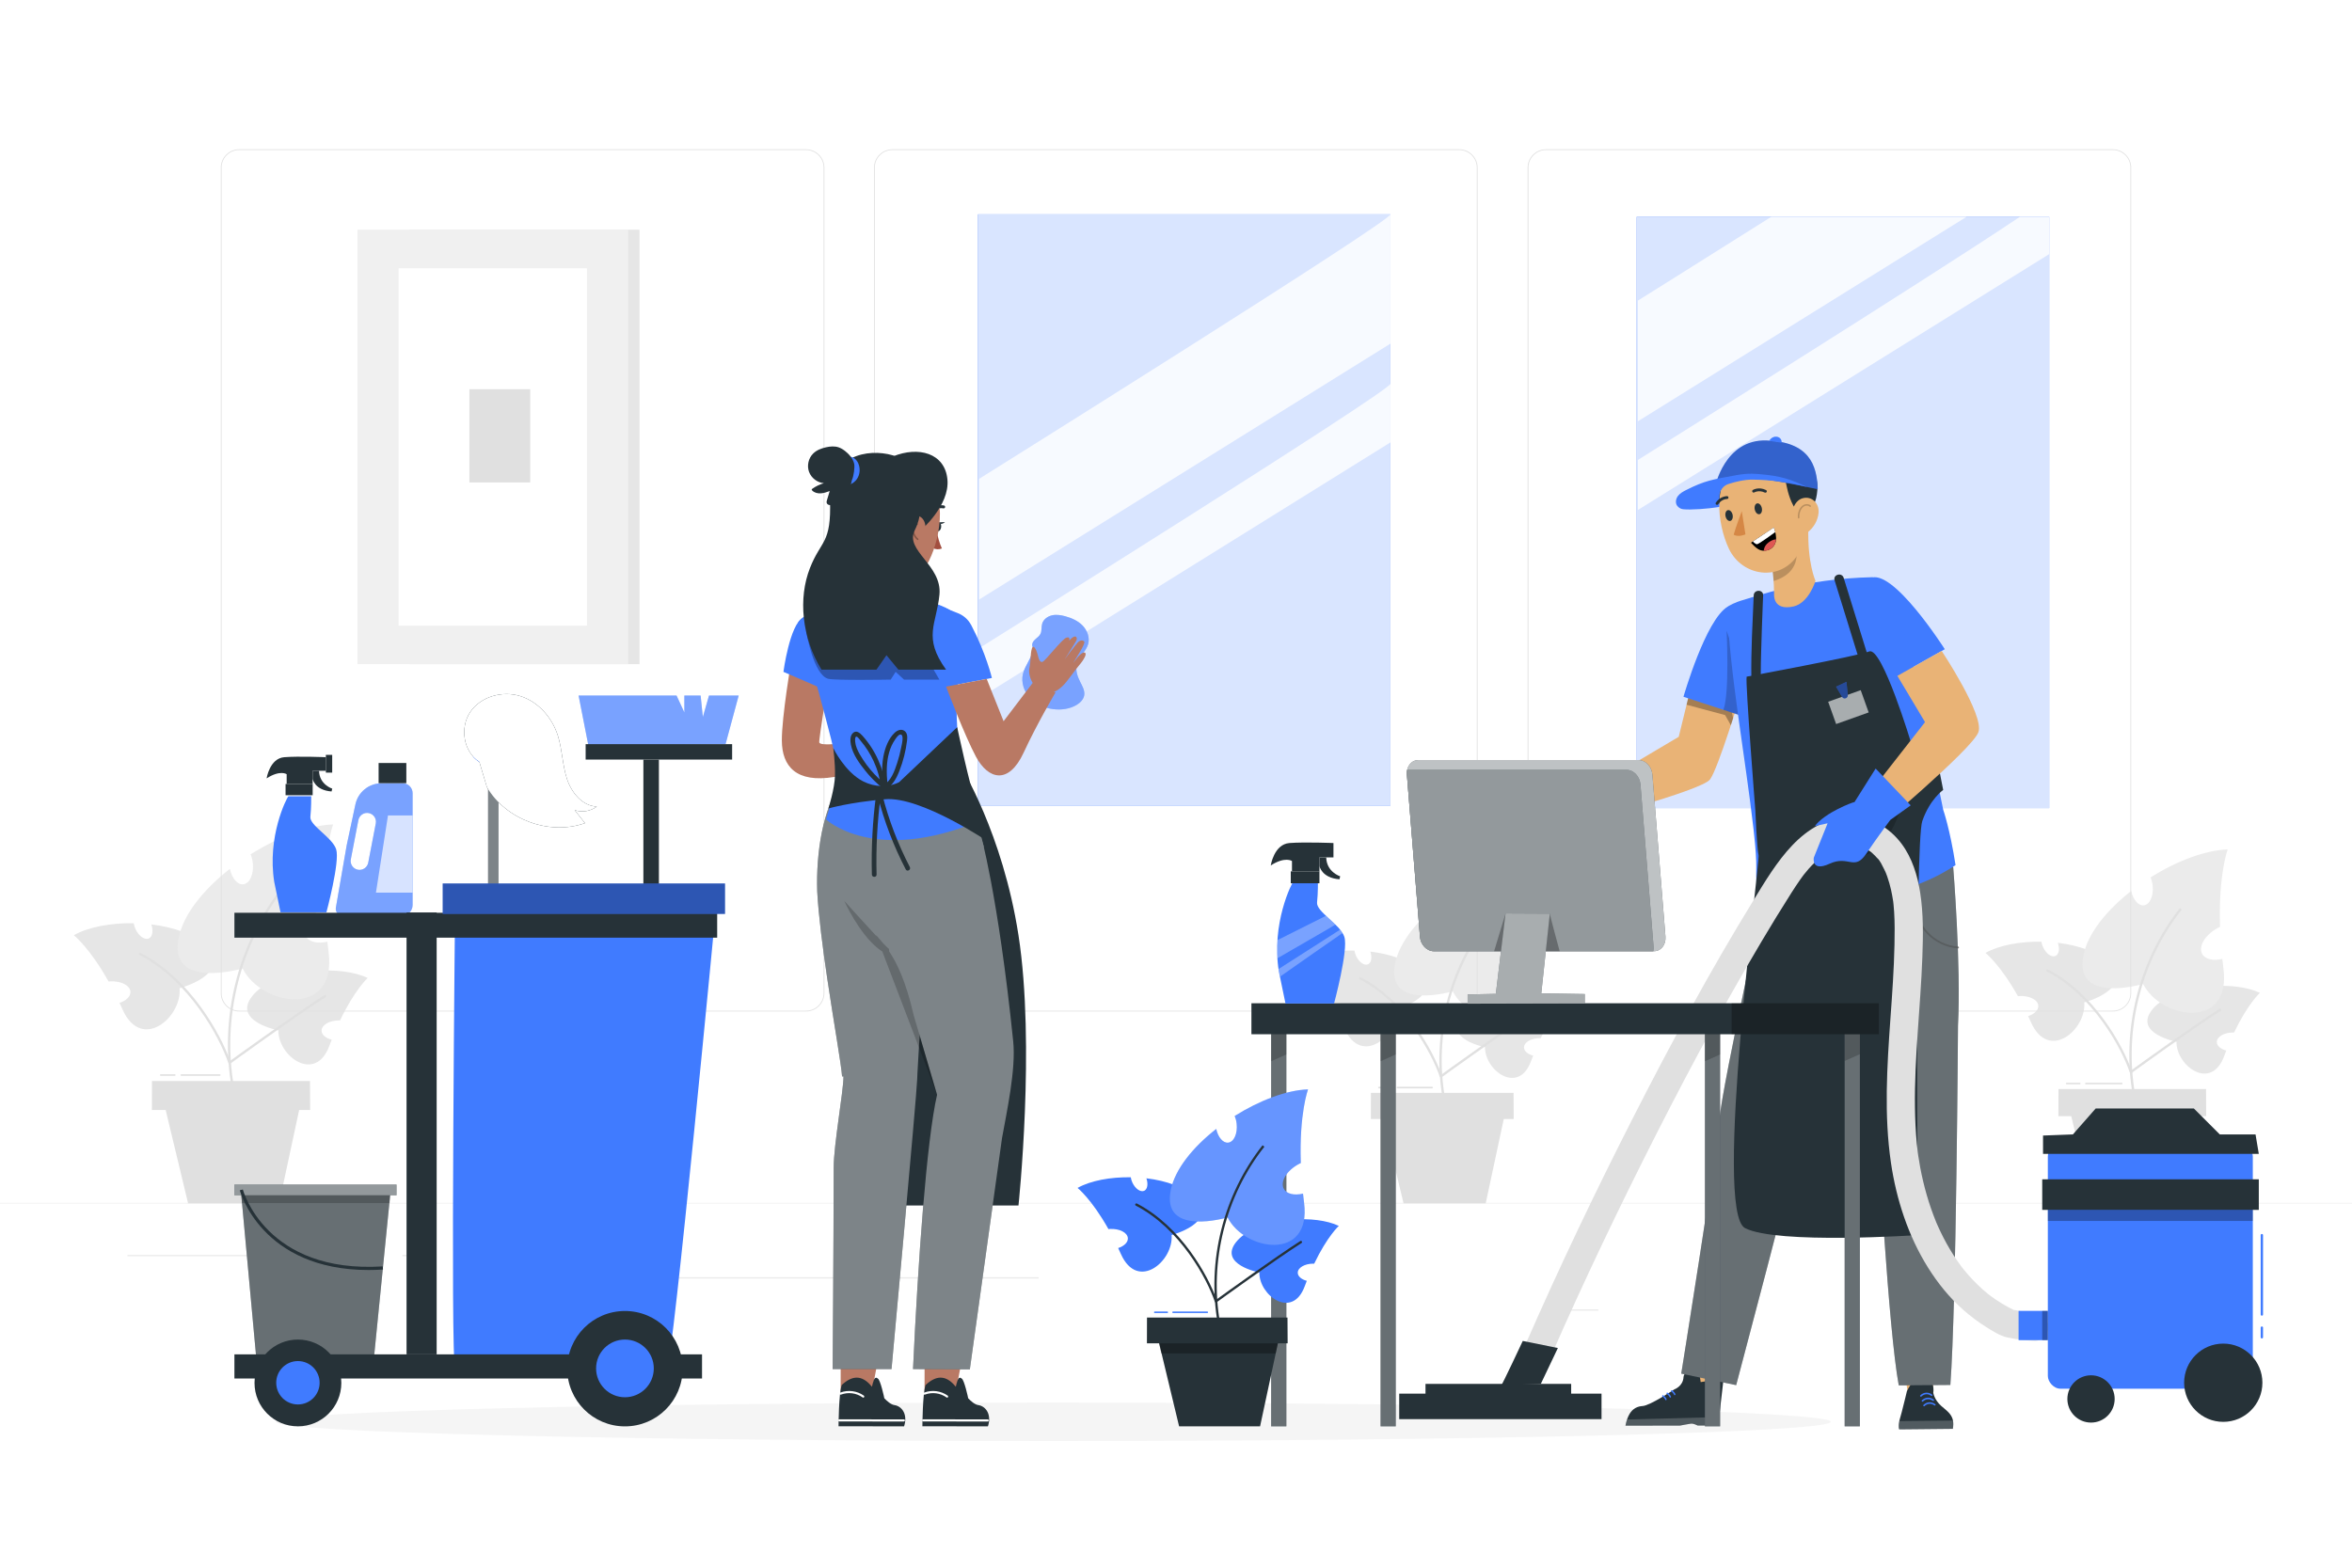 <svg class="animated" id="freepik_stories-cleaning-service" xmlns="http://www.w3.org/2000/svg" viewBox="0 0 750 500" version="1.1" xmlns:xlink="http://www.w3.org/1999/xlink" xmlns:svgjs="http://svgjs.com/svgjs"><style>svg#freepik_stories-cleaning-service:not(.animated) .animable {opacity: 0;}svg#freepik_stories-cleaning-service.animated #freepik--background-complete--inject-2 {animation: 1s 1 forwards cubic-bezier(.36,-0.01,.5,1.38) zoomOut;animation-delay: 0s;}svg#freepik_stories-cleaning-service.animated #freepik--Shadow--inject-2 {animation: 1s 1 forwards cubic-bezier(.36,-0.01,.5,1.38) slideUp;animation-delay: 0s;}svg#freepik_stories-cleaning-service.animated #freepik--Windows--inject-2 {animation: 1s 1 forwards cubic-bezier(.36,-0.01,.5,1.38) slideDown;animation-delay: 0s;}svg#freepik_stories-cleaning-service.animated #freepik--Cleaning_Trolley--inject-2 {animation: 1s 1 forwards cubic-bezier(.36,-0.01,.5,1.38) lightSpeedLeft;animation-delay: 0s;}svg#freepik_stories-cleaning-service.animated #freepik--Character_2--inject-2 {animation: 1s 1 forwards linear slideDown,1.5s Infinite  linear wind;animation-delay: 0s,1s;}svg#freepik_stories-cleaning-service.animated #freepik--Desk--inject-2 {animation: 1s 1 forwards cubic-bezier(.36,-0.01,.5,1.38) lightSpeedRight;animation-delay: 0s;}svg#freepik_stories-cleaning-service.animated #freepik--Plant--inject-2 {animation: 1s 1 forwards cubic-bezier(.36,-0.01,.5,1.38) lightSpeedRight;animation-delay: 0s;}svg#freepik_stories-cleaning-service.animated #freepik--Character_1--inject-2 {animation: 1s 1 forwards ease-in zoomIn,1.5s Infinite  linear floating;animation-delay: 0s,1s;}            @keyframes zoomOut {                0% {                    opacity: 0;                    transform: scale(1.5);                }                100% {                    opacity: 1;                    transform: scale(1);                }            }                    @keyframes slideUp {                0% {                    opacity: 0;                    transform: translateY(30px);                }                100% {                    opacity: 1;                    transform: inherit;                }            }                    @keyframes slideDown {                0% {                    opacity: 0;                    transform: translateY(-30px);                }                100% {                    opacity: 1;                    transform: translateY(0);                }            }                    @keyframes lightSpeedLeft {              from {                transform: translate3d(-50%, 0, 0) skewX(20deg);                opacity: 0;              }              60% {                transform: skewX(-10deg);                opacity: 1;              }              80% {                transform: skewX(2deg);              }              to {                opacity: 1;                transform: translate3d(0, 0, 0);              }            }                    @keyframes wind {                0% {                    transform: rotate( 0deg );                }                25% {                    transform: rotate( 1deg );                }                75% {                    transform: rotate( -1deg );                }            }                    @keyframes lightSpeedRight {              from {                transform: translate3d(50%, 0, 0) skewX(-20deg);                opacity: 0;              }              60% {                transform: skewX(10deg);                opacity: 1;              }              80% {                transform: skewX(-2deg);              }              to {                opacity: 1;                transform: translate3d(0, 0, 0);              }            }                    @keyframes zoomIn {                0% {                    opacity: 0;                    transform: scale(0.5);                }                100% {                    opacity: 1;                    transform: scale(1);                }            }                    @keyframes floating {                0% {                    opacity: 1;                    transform: translateY(0px);                }                50% {                    transform: translateY(-10px);                }                100% {                    opacity: 1;                    transform: translateY(0px);                }            }        </style><g id="freepik--background-complete--inject-2" class="animable" style="transform-origin: 375px 232.825px;"><g id="eleaqsrtq17rn" class="animable" style="transform-origin: 158.955px 142.545px;"><rect x="130.43" y="73.26" width="73.5" height="138.57" style="fill: rgb(230, 230, 230); transform-origin: 167.18px 142.545px;" id="el6cneijes357" class="animable"></rect><rect x="113.98" y="73.26" width="86.34" height="138.57" style="fill: rgb(240, 240, 240); transform-origin: 157.15px 142.545px;" id="elo8nl5w7nwzf" class="animable"></rect><rect x="127.11" y="85.57" width="60.06" height="113.96" style="fill: rgb(255, 255, 255); transform-origin: 157.14px 142.55px;" id="el0lh4an6xwpa" class="animable"></rect><rect x="149.68" y="124.14" width="19.39" height="29.73" style="fill: rgb(224, 224, 224); transform-origin: 159.375px 139.005px;" id="elz9g0g4nlsk" class="animable"></rect></g><g id="elkqmk1twbvi" class="animable" style="transform-origin: 70.4px 323.37px;"><g id="eli3rx3mpr04" class="animable" style="transform-origin: 70.4px 323.37px;"><path d="M80.52,317.58c2.96-3.65,8.68-6.08,14.96-7.25-.49,1.8-.12,3.45,.94,3.86,1.18,.45,2.77-.82,3.55-2.84,.22-.57,.34-1.14,.39-1.67,6.33-.51,12.66,.21,16.89,2.24,0,0-4.14,3.73-8.82,13.53-.14,0-.29,0-.43,0-3.03,.03-5.48,1.5-5.46,3.27,.01,1.3,1.34,2.4,3.23,2.89-.25,.63-.49,1.27-.74,1.93-4.46,12.08-16.37,3.35-16.27-4.92,0,0-14.87-2.86-8.24-11.03Z" style="fill: rgb(230, 230, 230); transform-origin: 98.034px 324.506px;" id="el0s33o6lnb2vh" class="animable"></path><g id="el3zxm40xliig" class="animable" style="transform-origin: 64.885px 323.37px;"><path d="M65.85,301.98c-3.65-3.94-10.35-6.28-17.6-7.15,.7,2.01,.4,3.93-.78,4.47-1.32,.61-3.22-.73-4.26-2.97-.29-.63-.47-1.27-.57-1.88-7.26-.11-14.42,1.19-19.09,3.82,0,0,5,3.94,11.07,14.77,.16-.02,.33-.03,.5-.04,3.46-.19,6.36,1.29,6.47,3.32,.08,1.48-1.35,2.84-3.47,3.53,.33,.7,.66,1.41,.98,2.15,5.99,13.44,18.92,2.59,18.18-6.83,0,0,16.74-4.37,8.57-13.19Z" style="fill: rgb(230, 230, 230); transform-origin: 45.823px 311.37px;" id="eldz55jygpvwm" class="animable"></path><path d="M56.99,299.03c1.55-7.56,8.04-15.44,16.31-21.91,.64,2.99,2.44,5.13,4.29,4.92,2.07-.24,3.42-3.29,3.02-6.83-.11-1-.37-1.91-.7-2.73,8.84-5.55,18.62-9.29,26.31-9.53,0,0-3.2,8.57-2.6,26.41-.21,.1-.43,.2-.64,.32-4.4,2.34-6.85,6.33-5.48,8.9,1,1.88,3.77,2.48,6.9,1.76,.12,1.1,.24,2.22,.39,3.37,2.65,20.99-21.33,17.29-27.44,5.16,0,0-23.84,7.11-20.37-9.83Z" style="fill: rgb(235, 235, 235); transform-origin: 81.427px 290.833px;" id="elmdrn6sud28j" class="animable"></path><path d="M73.9,346.99c-4.01-22.3,1.98-46.21,16.04-63.98l.59,.46c-13.92,17.6-19.86,41.3-15.89,63.38l-.74,.13Z" style="fill: rgb(224, 224, 224); transform-origin: 81.604px 315px;" id="el4g4m8prj4qv" class="animable"></path><path d="M73.18,339.34s-.08,0-.11-.02c-.11-.04-.2-.12-.24-.24-2.83-8.31-12.41-26.21-28.35-34.49-.18-.1-.26-.32-.16-.51,.1-.18,.32-.25,.51-.16,15.86,8.23,25.49,25.83,28.55,34.43,2.95-2.13,21.03-15.18,30.06-20.97,.17-.11,.41-.06,.52,.11,.11,.17,.06,.41-.11,.52-9.78,6.27-30.23,21.09-30.44,21.24-.06,.05-.14,.07-.22,.07Z" style="fill: rgb(224, 224, 224); transform-origin: 74.147px 321.61px;" id="el1i3k6oupyel" class="animable"></path><g id="ell6igaem9j4" class="animable" style="transform-origin: 73.67px 364.28px;"><polygon points="98.9 354.02 48.44 354.02 48.46 344.77 98.85 344.77 98.9 354.02" style="fill: rgb(224, 224, 224); transform-origin: 73.67px 349.395px;" id="elu3u34qbhr6" class="animable"></polygon><polygon points="52.1 351 59.98 383.79 89.01 383.79 96.04 351 52.1 351" style="fill: rgb(224, 224, 224); transform-origin: 74.07px 367.395px;" id="elspdm87q1yd" class="animable"></polygon></g></g></g><path d="M55.75,343.13h-4.49c-.14,0-.25-.11-.25-.25s.11-.25,.25-.25h4.49c.14,0,.25,.11,.25,.25s-.11,.25-.25,.25Z" style="fill: rgb(224, 224, 224); transform-origin: 53.505px 342.88px;" id="elg4wj06imk0p" class="animable"></path><path d="M70.09,343.13h-12.28c-.14,0-.25-.11-.25-.25s.11-.25,.25-.25h12.28c.14,0,.25,.11,.25,.25s-.11,.25-.25,.25Z" style="fill: rgb(224, 224, 224); transform-origin: 63.95px 342.88px;" id="el1sl0jk2joht" class="animable"></path></g><g id="el32vn5q2vvnr" class="animable" style="transform-origin: 456.96px 329.25px;"><g id="elcue8qydf2hq" class="animable" style="transform-origin: 456.96px 329.25px;"><path d="M466.1,324.02c2.67-3.29,7.84-5.49,13.5-6.55-.44,1.62-.11,3.12,.85,3.48,1.07,.41,2.5-.74,3.2-2.56,.2-.52,.31-1.03,.35-1.51,5.72-.46,11.43,.19,15.25,2.02,0,0-3.73,3.37-7.96,12.22-.13,0-.26,0-.39,0-2.74,.03-4.94,1.35-4.93,2.95,.01,1.17,1.21,2.17,2.92,2.61-.22,.57-.44,1.14-.67,1.74-4.03,10.91-14.78,3.02-14.68-4.44,0,0-13.42-2.58-7.44-9.96Z" style="fill: rgb(230, 230, 230); transform-origin: 481.907px 330.265px;" id="elm7n2f7re7i" class="animable"></path><g id="ellu8qjoh9o4l" class="animable" style="transform-origin: 451.99px 329.25px;"><path d="M452.85,309.95c-3.29-3.55-9.34-5.67-15.89-6.45,.63,1.82,.36,3.55-.71,4.04-1.19,.55-2.91-.65-3.84-2.68-.26-.57-.43-1.15-.51-1.69-6.55-.1-13.02,1.08-17.23,3.45,0,0,4.51,3.56,9.99,13.33,.15-.02,.3-.03,.45-.04,3.12-.17,5.74,1.17,5.84,3,.07,1.34-1.22,2.56-3.13,3.19,.3,.63,.59,1.27,.89,1.94,5.41,12.13,17.08,2.34,16.41-6.16,0,0,15.11-3.94,7.73-11.91Z" style="fill: rgb(230, 230, 230); transform-origin: 434.775px 318.444px;" id="eljp6bqawb9n" class="animable"></path><path d="M444.86,307.28c1.4-6.82,7.26-13.94,14.72-19.78,.58,2.7,2.2,4.63,3.88,4.44,1.87-.21,3.09-2.97,2.73-6.16-.1-.9-.33-1.73-.63-2.46,7.98-5.01,16.81-8.38,23.75-8.61,0,0-2.89,7.74-2.35,23.84-.19,.09-.39,.18-.58,.29-3.97,2.11-6.18,5.71-4.94,8.04,.9,1.7,3.4,2.24,6.23,1.59,.11,.99,.22,2,.35,3.04,2.39,18.95-19.25,15.61-24.77,4.65,0,0-21.52,6.42-18.38-8.88Z" style="fill: rgb(235, 235, 235); transform-origin: 466.934px 299.883px;" id="elqa95i33u2pb" class="animable"></path><path d="M460.08,350.58c-3.62-20.13,1.79-41.74,14.48-57.78l.59,.46c-12.56,15.88-17.92,37.26-14.33,57.18l-.74,.13Z" style="fill: rgb(224, 224, 224); transform-origin: 467.064px 321.69px;" id="el4mti28db0gx" class="animable"></path><path d="M459.47,343.7s-.08,0-.11-.02c-.11-.04-.2-.12-.24-.24-2.56-7.49-11.19-23.64-25.58-31.11-.18-.1-.26-.32-.16-.51,.1-.18,.32-.25,.51-.16,14.3,7.42,22.99,23.27,25.77,31.05,2.78-2.01,18.98-13.7,27.1-18.9,.17-.11,.41-.06,.52,.11,.11,.17,.06,.41-.11,.52-8.83,5.66-27.29,19.04-27.47,19.17-.07,.05-.14,.07-.22,.07Z" style="fill: rgb(224, 224, 224); transform-origin: 460.337px 327.66px;" id="elkogdebj6dh" class="animable"></path><g id="el2h3i5v8yim4" class="animable" style="transform-origin: 459.91px 366.18px;"><polygon points="482.68 356.91 437.14 356.91 437.16 348.57 482.64 348.57 482.68 356.91" style="fill: rgb(224, 224, 224); transform-origin: 459.91px 352.74px;" id="eli93938yuac" class="animable"></polygon><polygon points="440.44 354.19 447.56 383.79 473.76 383.79 480.1 354.19 440.44 354.19" style="fill: rgb(224, 224, 224); transform-origin: 460.27px 368.99px;" id="elvz4ujayeb8b" class="animable"></polygon></g></g></g><path d="M443.73,347.11h-4.05c-.14,0-.25-.11-.25-.25s.11-.25,.25-.25h4.05c.14,0,.25,.11,.25,.25s-.11,.25-.25,.25Z" style="fill: rgb(224, 224, 224); transform-origin: 441.705px 346.86px;" id="eljvtoq86pqc9" class="animable"></path><path d="M456.68,347.11h-11.09c-.14,0-.25-.11-.25-.25s.11-.25,.25-.25h11.09c.14,0,.25,.11,.25,.25s-.11,.25-.25,.25Z" style="fill: rgb(224, 224, 224); transform-origin: 451.135px 346.86px;" id="elamki8pyshl5" class="animable"></path></g><g id="eltde18fcrk4" class="animable" style="transform-origin: 676.885px 327.355px;"><g id="elaoauwo9660q" class="animable" style="transform-origin: 676.885px 327.355px;"><path d="M686.34,321.95c2.76-3.41,8.11-5.68,13.97-6.78-.46,1.68-.12,3.23,.88,3.61,1.11,.42,2.59-.76,3.31-2.65,.2-.53,.32-1.06,.36-1.56,5.91-.48,11.83,.2,15.78,2.09,0,0-3.86,3.48-8.24,12.64-.13,0-.27,0-.41,0-2.83,.03-5.12,1.4-5.1,3.06,.01,1.21,1.25,2.24,3.02,2.7-.23,.59-.46,1.18-.69,1.8-4.17,11.28-15.29,3.13-15.19-4.6,0,0-13.89-2.67-7.69-10.3Z" style="fill: rgb(230, 230, 230); transform-origin: 702.693px 328.418px;" id="elbriqmmuc0i9" class="animable"></path><g id="elsw57rxjnqa" class="animable" style="transform-origin: 671.745px 327.355px;"><path d="M672.64,307.38c-3.41-3.68-9.67-5.87-16.44-6.68,.65,1.88,.37,3.67-.73,4.18-1.23,.57-3.01-.68-3.98-2.78-.27-.59-.44-1.19-.53-1.75-6.78-.11-13.47,1.11-17.83,3.57,0,0,4.67,3.68,10.34,13.8,.15-.02,.31-.03,.46-.04,3.23-.18,5.94,1.21,6.04,3.1,.08,1.38-1.26,2.65-3.24,3.3,.31,.65,.61,1.31,.92,2,5.6,12.55,17.67,2.42,16.98-6.38,0,0,15.64-4.08,8-12.32Z" style="fill: rgb(230, 230, 230); transform-origin: 653.931px 316.151px;" id="elyy3629l04cf" class="animable"></path><path d="M664.37,304.62c1.45-7.06,7.51-14.42,15.23-20.46,.6,2.79,2.28,4.79,4.01,4.59,1.93-.22,3.2-3.08,2.82-6.38-.11-.93-.34-1.79-.65-2.55,8.25-5.18,17.39-8.67,24.58-8.9,0,0-2.99,8-2.43,24.67-.2,.09-.4,.19-.6,.3-4.11,2.19-6.4,5.91-5.12,8.32,.94,1.76,3.52,2.32,6.45,1.64,.11,1.03,.23,2.07,.36,3.15,2.48,19.61-19.92,16.15-25.63,4.82,0,0-22.26,6.64-19.02-9.18Z" style="fill: rgb(235, 235, 235); transform-origin: 687.204px 296.969px;" id="eleib3jcpgyq7" class="animable"></path><path d="M680.13,349.42c-3.75-20.83,1.85-43.18,14.99-59.78l.59,.46c-13,16.43-18.54,38.56-14.83,59.18l-.74,.13Z" style="fill: rgb(224, 224, 224); transform-origin: 687.348px 319.53px;" id="eldpov8njhlni" class="animable"></path><path d="M679.49,342.3s-.08,0-.11-.02c-.11-.04-.2-.12-.24-.24-2.65-7.76-11.58-24.47-26.47-32.2-.18-.1-.26-.32-.16-.51,.1-.18,.32-.25,.51-.16,14.8,7.68,23.79,24.1,26.67,32.14,2.83-2.05,19.64-14.18,28.05-19.57,.17-.11,.41-.06,.52,.11,.11,.17,.06,.41-.11,.52-9.14,5.86-28.23,19.7-28.42,19.84-.07,.05-.14,.07-.22,.07Z" style="fill: rgb(224, 224, 224); transform-origin: 680.393px 325.715px;" id="ele0dp59jo3iq" class="animable"></path><g id="elqrm7hrhlcl" class="animable" style="transform-origin: 679.94px 365.57px;"><polygon points="703.5 355.98 656.38 355.98 656.4 347.35 703.46 347.35 703.5 355.98" style="fill: rgb(224, 224, 224); transform-origin: 679.94px 351.665px;" id="els59fj41quvq" class="animable"></polygon><polygon points="659.8 353.17 667.16 383.79 694.27 383.79 700.84 353.17 659.8 353.17" style="fill: rgb(224, 224, 224); transform-origin: 680.32px 368.48px;" id="el4f9uhvq2g6u" class="animable"></polygon></g></g></g><path d="M663.2,345.83h-4.19c-.14,0-.25-.11-.25-.25s.11-.25,.25-.25h4.19c.14,0,.25,.11,.25,.25s-.11,.25-.25,.25Z" style="fill: rgb(224, 224, 224); transform-origin: 661.105px 345.58px;" id="elb9hb7ic3qt" class="animable"></path><path d="M676.6,345.83h-11.47c-.14,0-.25-.11-.25-.25s.11-.25,.25-.25h11.47c.14,0,.25,.11,.25,.25s-.11,.25-.25,.25Z" style="fill: rgb(224, 224, 224); transform-origin: 670.865px 345.58px;" id="elzykmnhezg4o" class="animable"></path></g><g id="eld5kt8cc9png" class="animable" style="transform-origin: 375px 232.825px;"><g id="eltl068hb2k4d" class="animable" style="transform-origin: 375px 215.7px;"><g id="elr6vtx9qtj6" class="animable" style="transform-origin: 375px 185.105px;"><g id="el18g6e7f1xih" class="animable" style="transform-origin: 479.145px 185.105px;"><path d="M673.73,322.6h-180.75c-3.23,0-5.86-2.63-5.86-5.86V53.47c0-3.23,2.63-5.86,5.86-5.86h180.75c3.23,0,5.86,2.63,5.86,5.86V316.74c0,3.23-2.63,5.86-5.86,5.86ZM492.99,47.86c-3.09,0-5.61,2.52-5.61,5.61V316.74c0,3.09,2.52,5.61,5.61,5.61h180.75c3.09,0,5.61-2.52,5.61-5.61V53.47c0-3.09-2.52-5.61-5.61-5.61h-180.75Z" style="fill: rgb(224, 224, 224); transform-origin: 583.355px 185.105px;" id="elxq5r025xqns" class="animable"></path><path d="M465.31,322.6h-180.75c-3.23,0-5.86-2.63-5.86-5.86V53.47c0-3.23,2.63-5.86,5.86-5.86h180.75c3.23,0,5.86,2.63,5.86,5.86V316.74c0,3.23-2.63,5.86-5.86,5.86ZM284.56,47.86c-3.09,0-5.61,2.52-5.61,5.61V316.74c0,3.09,2.52,5.61,5.61,5.61h180.75c3.09,0,5.61-2.52,5.61-5.61V53.47c0-3.09-2.52-5.61-5.61-5.61h-180.75Z" style="fill: rgb(224, 224, 224); transform-origin: 374.935px 185.105px;" id="elyns9xqdvuc" class="animable"></path></g><path d="M257.01,322.6H76.27c-3.23,0-5.86-2.63-5.86-5.86V53.47c0-3.23,2.63-5.86,5.86-5.86h180.75c3.23,0,5.86,2.63,5.86,5.86V316.74c0,3.23-2.63,5.86-5.86,5.86ZM76.27,47.86c-3.09,0-5.61,2.52-5.61,5.61V316.74c0,3.09,2.52,5.61,5.61,5.61h180.75c3.09,0,5.61-2.52,5.61-5.61V53.47c0-3.09-2.52-5.61-5.61-5.61H76.27Z" style="fill: rgb(224, 224, 224); transform-origin: 166.645px 185.105px;" id="el9kjkpahmlda" class="animable"></path></g><rect y="383.67" width="750" height=".12" style="fill: rgb(224, 224, 224); transform-origin: 375px 383.73px;" id="elhrsbub0lp16" class="animable"></rect></g><g id="elx5w7ms7acg" class="animable" style="transform-origin: 375px 409.145px;"><rect x="653.63" y="413.05" width="55.73" height=".42" style="fill: rgb(235, 235, 235); transform-origin: 681.495px 413.26px;" id="elxrsh19yy27p" class="animable"></rect><rect x="495.04" y="417.62" width="14.63" height=".42" style="fill: rgb(235, 235, 235); transform-origin: 502.355px 417.83px;" id="el6ldgm8iac2v" class="animable"></rect><rect x="40.64" y="400.25" width="72.67" height=".42" style="fill: rgb(235, 235, 235); transform-origin: 76.975px 400.46px;" id="elowjhzk6977l" class="animable"></rect><rect x="128.3" y="400.25" width="10.66" height=".42" style="fill: rgb(235, 235, 235); transform-origin: 133.63px 400.46px;" id="elca97m4nvywo" class="animable"></rect><rect x="173.59" y="407.36" width="157.61" height=".42" style="fill: rgb(235, 235, 235); transform-origin: 252.395px 407.57px;" id="elavvsrdu4p4e" class="animable"></rect></g></g></g><g id="freepik--Shadow--inject-2" class="animable" style="transform-origin: 335.87px 453.47px;"><path d="M583.81,453.47c0,3.39-111.01,6.13-247.94,6.13s-247.94-2.75-247.94-6.13,111.01-6.13,247.94-6.13,247.94,2.75,247.94,6.13Z" style="fill: rgb(245, 245, 245); transform-origin: 335.87px 453.47px;" id="elufa05faf2ys" class="animable"></path></g><g id="freepik--Windows--inject-2" class="animable" style="transform-origin: 482.64px 163.045px;"><g id="elvvulc63ptd" class="animable" style="transform-origin: 587.67px 163.445px;"><rect x="521.89" y="69.16" width="131.55" height="188.57" style="fill: rgb(64, 123, 255); transform-origin: 587.665px 163.445px;" id="elvgwiz5aghng" class="animable"></rect><g id="elkof7a2925aq"><rect x="521.89" y="69.16" width="131.55" height="188.57" style="fill: rgb(255, 255, 255); opacity: 0.8; transform-origin: 587.665px 163.445px;" class="animable"></rect></g><g id="el55du9h73iqw"><path d="M564.8,69.16c-23.53,14.84-42.52,26.72-42.52,26.72v38.49l104.79-65.21h-62.27Z" style="fill: rgb(255, 255, 255); opacity: 0.8; transform-origin: 574.675px 101.765px;" class="animable"></path></g><g id="el3rg6ixe2bf2"><path d="M653.44,69.16h-9.36c-30,20.13-121.79,77.53-121.79,77.53v15.96l131.16-81.61v-11.88Z" style="fill: rgb(255, 255, 255); opacity: 0.8; transform-origin: 587.87px 115.905px;" class="animable"></path></g></g><g id="eluqcork5wc89" class="animable" style="transform-origin: 377.605px 162.645px;"><rect x="311.83" y="68.36" width="131.55" height="188.57" style="fill: rgb(64, 123, 255); transform-origin: 377.605px 162.645px;" id="el84xez5iudkj" class="animable"></rect><g id="eltwzmicvxz9d"><rect x="311.83" y="68.36" width="131.55" height="188.57" style="fill: rgb(255, 255, 255); opacity: 0.8; transform-origin: 377.605px 162.645px;" class="animable"></rect></g><g id="elnfn2fkzcum"><path d="M443.38,68.36c0,2.34-131.16,84.36-131.16,84.36v38.49l131.16-81.61v-41.23Z" style="fill: rgb(255, 255, 255); opacity: 0.8; transform-origin: 377.8px 129.785px;" class="animable"></path></g><g id="elbvpw1ev1bk"><path d="M443.38,122.39c0,2.34-131.16,84.36-131.16,84.36v15.96l131.16-81.61v-18.7Z" style="fill: rgb(255, 255, 255); opacity: 0.8; transform-origin: 377.8px 172.55px;" class="animable"></path></g></g></g><g id="freepik--Cleaning_Trolley--inject-2" class="animable" style="transform-origin: 155.15px 339.498px;"><g id="elqctdkhan0pd" class="animable" style="transform-origin: 155.15px 339.498px;"><g id="elghtyqpwzilq" class="animable" style="transform-origin: 191.794px 281.788px;"><g id="elpubdd46tz0e" class="animable" style="transform-origin: 210.025px 263.9px;"><polygon points="187.64 237.84 184.5 221.83 215.73 221.83 218.23 227.23 218.23 221.83 223.41 221.83 224.12 228.7 226.09 221.83 235.55 221.83 231.36 237.34 187.64 237.84" style="fill: rgb(64, 123, 255); transform-origin: 210.025px 229.835px;" id="elo0jd78q3uhf" class="animable"></polygon><g id="elj2dy8dub6pb"><polygon points="187.64 237.84 184.5 221.83 215.73 221.83 218.23 227.23 218.23 221.83 223.41 221.83 224.12 228.7 226.09 221.83 235.55 221.83 231.36 237.34 187.64 237.84" style="fill: rgb(255, 255, 255); opacity: 0.3; transform-origin: 210.025px 229.835px;" class="animable"></polygon></g><g id="el6fj9uby15wa" class="animable" style="transform-origin: 210.105px 271.655px;"><rect x="205.16" y="242.27" width="4.95" height="63.7" style="fill: rgb(38, 50, 56); transform-origin: 207.635px 274.12px;" id="ell8nqz0fnez8" class="animable"></rect><rect x="186.75" y="237.34" width="46.71" height="4.92" style="fill: rgb(38, 50, 56); transform-origin: 210.105px 239.8px;" id="elufk535l6fts" class="animable"></rect></g></g><g id="elcfot7ukzvnu" class="animable" style="transform-origin: 169.184px 281.788px;"><path d="M190.33,257.24c-4.67-.15-8.17-4.52-9.59-8.97-1.42-4.45-1.45-9.25-2.87-13.7-1.83-5.71-6.21-10.75-11.93-12.55-5.72-1.8-12.64,.11-16,5.08-3.36,4.97-2.19,12.68,2.9,15.85l2.41,8.07c6.05,10.42,19.93,15.53,31.29,11.51-1.09-1.38-2.19-2.76-3.28-4.14,2.35,.8,5.08,.35,7.06-1.15Z" style="fill: rgb(38, 50, 56); transform-origin: 169.184px 242.628px;" id="el1qms280gyd7" class="animable"></path><rect x="155.64" y="243.42" width="3.31" height="98.8" style="fill: rgb(38, 50, 56); transform-origin: 157.295px 292.82px;" id="el9w9rzirpzqa" class="animable"></rect><g id="el3nd6hjd6nm8"><rect x="155.64" y="243.42" width="3.31" height="98.8" style="fill: rgb(255, 255, 255); opacity: 0.4; transform-origin: 157.295px 292.82px;" class="animable"></rect></g><path d="M153.63,243.42s-1.8-.73-2.92-2.31c0,0,13.35,.17,13.18,0s-1.17,1.86-3.64,2.31h-6.63Z" style="fill: rgb(64, 123, 255); transform-origin: 157.301px 242.26px;" id="els2qyrc4l7" class="animable"></path><path d="M190.33,257.24c-4.67-.15-8.17-4.52-9.59-8.97-1.42-4.45-1.45-9.25-2.87-13.7-1.83-5.71-6.21-10.75-11.93-12.55-5.72-1.8-12.64,.11-16,5.08-3.36,4.97-2.19,12.68,2.9,15.85l2.41,8.07c6.05,10.42,19.93,15.53,31.29,11.51-1.09-1.38-2.19-2.76-3.28-4.14,2.35,.8,5.08,.35,7.06-1.15Z" style="fill: rgb(255, 255, 255); transform-origin: 169.184px 242.628px;" id="el522dxgtb1kl" class="animable"></path></g></g><g id="el6058b2bvcs3" class="animable" style="transform-origin: 119.319px 267.7px;"><path d="M128.47,249.82c-1.89-.03-4.42-.04-6.92,0-3.98,.05-7.39,2.85-8.22,6.74l-2.78,13.03-3.45,19.9c-.23,1.34,.8,2.56,2.15,2.56h18.92c1.88,0,3.4-1.52,3.4-3.4v-35.68c0-1.72-1.38-3.12-3.1-3.15Zm-8.64,12.81l-2.41,12.52c-.3,1.53-1.78,2.54-3.31,2.24-1.53-.3-2.54-1.78-2.24-3.31l2.41-12.52c.3-1.53,1.78-2.54,3.31-2.24,1.53,.3,2.54,1.78,2.24,3.31Z" style="fill: rgb(64, 123, 255); transform-origin: 119.319px 270.922px;" id="elllw06bpbltd" class="animable"></path><g id="elxj6v9afe"><path d="M128.47,249.82c-1.89-.03-4.42-.04-6.92,0-3.98,.05-7.39,2.85-8.22,6.74l-2.78,13.03-3.45,19.9c-.23,1.34,.8,2.56,2.15,2.56h18.92c1.88,0,3.4-1.52,3.4-3.4v-35.68c0-1.72-1.38-3.12-3.1-3.15Zm-8.64,12.81l-2.41,12.52c-.3,1.53-1.78,2.54-3.31,2.24-1.53-.3-2.54-1.78-2.24-3.31l2.41-12.52c.3-1.53,1.78-2.54,3.31-2.24,1.53,.3,2.54,1.78,2.24,3.31Z" style="fill: rgb(255, 255, 255); opacity: 0.3; transform-origin: 119.319px 270.922px;" class="animable"></path></g><rect x="120.73" y="243.35" width="8.84" height="6.44" style="fill: rgb(38, 50, 56); transform-origin: 125.15px 246.57px;" id="el3f30egzzcgp" class="animable"></rect></g><path d="M145.15,435.81c-1.6,.79,0-150.34,0-150.34h83.55s-14.37,151.68-15.96,150.34c-1.6-1.34-67.58,0-67.58,0Z" style="fill: rgb(64, 123, 255); transform-origin: 186.569px 360.644px;" id="eloswynkx1ly" class="animable"></path><g id="el8o2ia07km1" class="animable" style="transform-origin: 100.595px 405.145px;"><polygon points="81.66 432.48 76.68 378.29 124.7 378.29 119.32 432.27 81.66 432.48" style="fill: rgb(38, 50, 56); transform-origin: 100.69px 405.385px;" id="elh0uieomgops" class="animable"></polygon><g id="elcj7k63qwgp5"><polygon points="81.66 432.48 76.68 378.29 124.7 378.29 119.32 432.27 81.66 432.48" style="fill: rgb(255, 255, 255); opacity: 0.3; transform-origin: 100.69px 405.385px;" class="animable"></polygon></g><rect x="74.75" y="377.81" width="51.69" height="3.41" style="fill: rgb(38, 50, 56); transform-origin: 100.595px 379.515px;" id="elcctpi9ktr1r" class="animable"></rect></g><rect x="74.75" y="431.96" width="149.11" height="7.7" style="fill: rgb(38, 50, 56); transform-origin: 149.305px 435.81px;" id="elxes5x2qibno" class="animable"></rect><rect x="129.64" y="291.04" width="9.6" height="140.93" style="fill: rgb(38, 50, 56); transform-origin: 134.44px 361.505px;" id="el6b0g5c3hcvg" class="animable"></rect><rect x="74.75" y="291.12" width="153.94" height="7.94" style="fill: rgb(38, 50, 56); transform-origin: 151.72px 295.09px;" id="elw97z0o4hz6k" class="animable"></rect><g id="elyk1zimxgqgh"><circle cx="95" cy="441.08" r="13.84" style="fill: rgb(38, 50, 56); transform-origin: 95px 441.08px; transform: rotate(-80.78deg);" class="animable"></circle></g><circle cx="95" cy="441.02" r="6.92" style="fill: rgb(64, 123, 255); transform-origin: 95px 441.02px;" id="eliw5gpqca0as" class="animable"></circle><g id="el4q42x9hmtk"><circle cx="199.28" cy="436.53" r="18.4" style="fill: rgb(38, 50, 56); transform-origin: 199.28px 436.53px; transform: rotate(-80.78deg);" class="animable"></circle></g><circle cx="199.28" cy="436.44" r="9.2" style="fill: rgb(64, 123, 255); transform-origin: 199.28px 436.44px;" id="el9rc54x9764" class="animable"></circle><g id="elr3y2wavja" class="animable" style="transform-origin: 96.216px 265.865px;"><rect x="103.91" y="240.76" width="2.02" height="5.66" style="fill: rgb(38, 50, 56); transform-origin: 104.92px 243.59px;" id="elsrhwvfwvp6h" class="animable"></rect><g id="ela4jzxn43hgl" class="animable" style="transform-origin: 96.216px 266.155px;"><path d="M107.21,270.91c-1.24-3.89-8.55-7.62-8.24-10.42,.31-2.8,.27-6.53,.27-6.53h-7.27c-.62,.62-6.84,12.91-4.51,27.37l1.99,9.64h14.64s4.35-16.17,3.11-20.06Z" style="fill: rgb(64, 123, 255); transform-origin: 97.181px 272.465px;" id="el18dz6ydw3uk" class="animable"></path><rect x="91.06" y="250.04" width="8.64" height="3.59" style="fill: rgb(38, 50, 56); transform-origin: 95.38px 251.835px;" id="eldpmi66qxkeg" class="animable"></rect><path d="M85.01,248.27s.98-6.4,5.63-6.77c4.65-.36,13.27,0,13.27,0v4.34h-4.22v4.2h-8.28v-3.12s-2.07-1.45-6.4,1.34Z" style="fill: rgb(38, 50, 56); transform-origin: 94.46px 245.69px;" id="elkt70bc9olq" class="animable"></path><path d="M99.69,248.43s.66,3.61,6.04,4l.21-.9s-4.1-1.27-4.21-5.69h-2.04v2.59Z" style="fill: rgb(38, 50, 56); transform-origin: 102.815px 249.135px;" id="elw8rqckewdv" class="animable"></path></g></g><g id="elvn8hkl3g8p" class="animable" style="transform-origin: 186.18px 286.635px;"><rect x="141.17" y="281.78" width="90.02" height="9.71" style="fill: rgb(64, 123, 255); transform-origin: 186.18px 286.635px;" id="el1yc8fb5dj0m" class="animable"></rect><g id="el5zae8ycj24"><rect x="141.17" y="281.78" width="90.02" height="9.71" style="opacity: 0.3; transform-origin: 186.18px 286.635px;" class="animable"></rect></g></g><g id="eleqbw2757hmv"><polygon points="77.18 383.72 76.95 381.22 124.29 381.22 124.29 383.72 77.18 383.72" style="isolation: isolate; opacity: 0.2; transform-origin: 100.62px 382.47px;" class="animable"></polygon></g><g id="el5l1vk9z81o"><polygon points="131.57 260.09 123.72 260.09 119.88 284.7 131.57 284.7 131.57 260.09" style="fill: rgb(255, 255, 255); isolation: isolate; opacity: 0.7; transform-origin: 125.725px 272.395px;" class="animable"></polygon></g><g id="elr613q5bsiom"><g style="opacity: 0.5; transform-origin: 100.595px 379.515px;" class="animable"><rect x="74.75" y="377.81" width="51.69" height="3.41" style="fill: rgb(255, 255, 255); transform-origin: 100.595px 379.515px;" id="eleon81p6b64j" class="animable"></rect></g></g><path d="M117.53,405.06c-34.16,0-41-25.16-41.07-25.43l.97-.25c.07,.27,7.35,26.86,44.64,24.53l.06,1c-1.58,.1-3.12,.15-4.6,.15Z" style="fill: rgb(38, 50, 56); transform-origin: 99.295px 392.22px;" id="eledqqczlm5p" class="animable"></path></g></g><g id="freepik--Character_2--inject-2" class="animable animator-active" style="transform-origin: 583.905px 297.576px;"><g id="el4upgt5ctqrh" class="animable" style="transform-origin: 583.905px 297.576px;"><g id="elk6ca08lu2g" class="animable" style="transform-origin: 520.685px 242.109px;"><g id="eluhn0u2kxr8s" class="animable" style="transform-origin: 520.685px 242.109px;"><path d="M539.5,217.88l-4.19,17.12-35.18,20.85,2.56,6.84s39.94-10.47,42.6-14.1c2.66-3.63,9.89-27.61,9.89-27.61l-15.68-3.11Z" style="fill: rgb(233, 179, 118); transform-origin: 527.655px 240.28px;" id="elgwa4z9nm7n" class="animable"></path><g id="elgr9wzrl6qw8"><polygon points="538.47 222.08 537.81 224.77 550.1 228.07 551.93 231.31 552.65 229.06 551.53 223.52 538.47 222.08" style="opacity: 0.3; transform-origin: 545.23px 226.695px;" class="animable"></polygon></g><g id="eltq0p1shkt8" class="animable" style="transform-origin: 497.759px 256.864px;"><path d="M508.31,253.06s-1.79-2.89-4.53-3.5c-2.74-.61-4.77-1.83-6.84-2.15-2.07-.31-.23,1.83,.98,2.78,1.21,.94,2.57,2.03,1.71,2.82-.86,.79-10.64,3.05-11.7,4.28-1.06,1.23,.63,1.36,.63,1.36,0,0-2.36,.61-2.37,1.61,0,.26,.41,.87,1.53,.76,2.52-.25,7.78-1.04,7.78-1.04-.3,.04-6.72,1.48-7.66,1.82-1.22,.45-1.57,1.28-1.29,1.98,.4,.99,8.42-.52,8.81-.35,0,0-4.65,.72-5.12,2.02-.47,1.3,2.48,1.01,5.03,.26,2.34-.69,7.11-1.43,9.42-2.36,2.85-1.15,4.5-2.56,4.63-5.43,.12-2.88-1.01-4.87-1.01-4.87Z" style="fill: rgb(64, 123, 255); transform-origin: 497.759px 256.864px;" id="elfoj9k13nfdc" class="animable"></path><g id="elet0g33ru69"><path d="M488.86,258.64c-.06,0-.11-.04-.12-.1-.02-.07,.03-.13,.09-.15,1.9-.44,3.85-.8,5.78-1.07,.05-.01,.13,.04,.14,.11,0,.07-.04,.13-.11,.14-1.92,.26-3.86,.62-5.75,1.06,0,0-.02,0-.03,0Z" style="opacity: 0.3; transform-origin: 491.743px 257.979px;" class="animable"></path></g><g id="elxs7qroql1m9"><path d="M497.17,263.35s-.09-.02-.11-.07c-1.2-2.24-1.74-4.86-1.5-7.39,0-.07,.07-.13,.14-.11,.07,0,.12,.07,.11,.14-.23,2.48,.29,5.05,1.47,7.25,.03,.06,0,.14-.05,.17-.02,0-.04,.01-.06,.01Z" style="opacity: 0.3; transform-origin: 496.398px 259.563px;" class="animable"></path></g></g></g><polyline points="505.57 251.91 513.98 246.91 517.93 259.57 505.57 262.25 507.2 256.65 505.29 251.98" style="fill: rgb(64, 123, 255); transform-origin: 511.61px 254.58px;" id="elcb47of8yrx" class="animable"></polyline></g><g id="eldyp6rigss3" class="animable" style="transform-origin: 536.575px 437.61px;"><polygon points="554.83 423.92 547.05 445.57 539.78 443.3 542.05 420.51 554.83 423.92" style="fill: rgb(233, 179, 118); transform-origin: 547.305px 433.04px;" id="elw6y2tsu9za" class="animable"></polygon><g id="eleeevr7q5re8" class="animable" style="transform-origin: 533.943px 445.634px;"><path d="M548.2,451.96h0c-.17,1.59-.28,2.68-.28,2.68l-6.57,.02s-1.33-.7-2.11-.61c-.78,.1-3.48,.62-3.48,.62l-17.44,.04c.14-.73,.31-1.38,.5-1.96,.24-.7,.51-1.3,.82-1.81,1.08-1.77,2.55-2.4,4.15-2.5,2.44-.16,10.12-5.31,10.12-5.31,0,0,2.79-.98,2.93-3.95,.05-1.11,1.69-2.47,2.48-2.59,1.59-.23,2.48,.77,2.72,2.37l.27,1.85,3.68-.58s3.74-1.89,3.57-.06" style="fill: rgb(38, 50, 56); transform-origin: 533.943px 445.634px;" id="el6f2bw2e9khr" class="animable"></path><g id="elgv5l55cim3"><g style="opacity: 0.2; transform-origin: 533.26px 453.325px;" class="animable"><path d="M518.32,454.7l17.44-.04s2.7-.52,3.48-.62c.78-.1,2.11,.61,2.11,.61l6.57-.02s.12-1.09,.28-2.68l-29.38,.78c-.19,.58-.37,1.23-.5,1.96Z" style="fill: rgb(255, 255, 255); transform-origin: 533.26px 453.325px;" id="el7p3xqrwwxso" class="animable"></path></g></g><path d="M530.09,445.04c.08-.08,.21-.09,.3-.03,.43,.29,.8,.69,1.05,1.2,.13,.27-.26,.53-.39,.26-.22-.45-.54-.81-.92-1.06-.13-.08-.15-.26-.04-.37h0Z" style="fill: rgb(64, 123, 255); transform-origin: 530.742px 445.778px;" id="elfn11fjagkak" class="animable"></path><path d="M531.47,444.22c.08-.08,.21-.09,.3-.03,.43,.29,.8,.69,1.05,1.2,.13,.27-.26,.53-.39,.26-.22-.45-.54-.81-.92-1.06-.13-.08-.15-.26-.04-.37h0Z" style="fill: rgb(64, 123, 255); transform-origin: 532.122px 444.958px;" id="eldeanla01xjn" class="animable"></path><path d="M532.9,443.45c.08-.08,.21-.09,.3-.03,.43,.29,.8,.69,1.05,1.2,.13,.27-.26,.53-.39,.26-.22-.45-.54-.81-.92-1.06-.13-.08-.15-.26-.04-.37h0Z" style="fill: rgb(64, 123, 255); transform-origin: 533.552px 444.188px;" id="elr8ukq2kz8zi" class="animable"></path></g></g><g id="eli5pmrvi0kce" class="animable" style="transform-origin: 613.94px 438.705px;"><polygon points="605.02 421.52 608.45 444.96 616.1 445.27 618.36 422.62 605.02 421.52" style="fill: rgb(233, 179, 118); transform-origin: 611.69px 433.395px;" id="elxiujtkta0w" class="animable"></polygon><path d="M622.72,455.72l-17.11,.17s-.38-.72,.03-2.63c.06-.3,.14-.63,.25-.99,0-.02,0-.04,.02-.05,.15-.53,.33-1.18,.52-1.89,.76-2.87,1.64-6.62,1.64-6.62,0,0,2.79-6.12,6.13-4.63,2.94,1.31,2.28,5.13,2.28,5.13,0,0,.31,2.24,2.54,4.2,1.38,1.21,2.75,2.14,3.42,3.65,.13,.28,.22,.58,.3,.91,0,.04,.02,.08,.02,.12,.14,.73,.14,1.59-.04,2.63Z" style="fill: rgb(38, 50, 56); transform-origin: 614.155px 447.368px;" id="elysk2m8q9k19" class="animable"></path><g id="el722h0h07p12"><g style="opacity: 0.2; transform-origin: 614.149px 454.48px;" class="animable"><path d="M605.63,453.25c-.41,1.92-.03,2.63-.03,2.63l17.11-.17c.19-1.04,.19-1.9,.04-2.63l-17.13,.17Z" style="fill: rgb(255, 255, 255); transform-origin: 614.149px 454.48px;" id="el43qbb7u0sui" class="animable"></path></g></g><path d="M615.79,445.17c-.97-.74-2.23-.63-3.09,.22-.23,.23-.59-.12-.36-.35,1.07-1.06,2.61-1.14,3.8-.23,.26,.2-.1,.56-.35,.36h0Z" style="fill: rgb(64, 123, 255); transform-origin: 614.248px 444.823px;" id="eld9cm1mefdd" class="animable"></path><path d="M616.29,446.76c-.97-.74-2.23-.63-3.09,.22-.23,.23-.59-.12-.36-.35,1.07-1.06,2.61-1.14,3.8-.23,.26,.2-.1,.56-.35,.36h0Z" style="fill: rgb(64, 123, 255); transform-origin: 614.748px 446.413px;" id="el471f1w3nxrh" class="animable"></path><path d="M616.79,448.23c-.97-.74-2.23-.63-3.09,.22-.23,.23-.59-.12-.36-.35,1.07-1.06,2.61-1.14,3.8-.23,.26,.2-.1,.56-.35,.36h0Z" style="fill: rgb(64, 123, 255); transform-origin: 615.248px 447.883px;" id="elwhr2l6emoo8" class="animable"></path></g><g id="eliv8krc86zvn" class="animable" style="transform-origin: 580.391px 359.135px;"><path d="M622.82,276.42l-35.82,.66-22.49-.46s-15.12,68.22-16.34,81.05c-1.21,12.83-12.06,80.44-12.06,80.44l17.52,3.67s19.17-72.36,20.53-79.31c1.19-6.06,14.62-44.94,18.05-54.83,.37,2.01,.76,4.04,1.15,6.04,.98,9.08,4.13,38.01,5.48,48.78,0,0,3.31,61.54,6.63,79.39l16.45-.13c1.92-25.4,2.44-114.58,2.44-114.58h0c1.03-19.38-1.54-50.72-1.54-50.72Z" style="fill: rgb(38, 50, 56); transform-origin: 580.357px 359.135px;" id="elmvwegyb91z" class="animable"></path><g id="el0vh9n3qm6m"><g style="opacity: 0.5; transform-origin: 591.936px 295.127px;" class="animable"><path d="M573.83,286.7c-2.02,6.89-7.55,12.46-14.42,14.53-.37,.11-.21,.69,.17,.58,7.07-2.13,12.76-7.87,14.84-14.96,.11-.37-.47-.53-.58-.15h0Z" id="eln54c720fo0e" class="animable" style="transform-origin: 566.817px 294.153px;"></path><path d="M592.59,286.51c-.35,6.01-.69,12.03-1.03,18.04-.02,.39-.62,.39-.6,0,.18-3.08,.36-6.18,.53-9.27-1.47,1.16-3.22-.21-3.72-1.74-.82-2.47-.55-5.42,.05-7.91,.09-.38,.68-.22,.58,.15-.42,1.75-.59,3.53-.44,5.32,.07,.91,.16,1.96,.6,2.78,.48,.93,1.69,1.7,2.64,.85,.11-.09,.22-.1,.32-.05,.16-2.72,.31-5.46,.47-8.18,.02-.39,.62-.39,.6,0Z" id="el72aomj1jn0d" class="animable" style="transform-origin: 589.923px 295.127px;"></path><path d="M610.27,287.36c0,7.96,6.19,14.57,14.12,15.12,.38,.03,.37-.57,0-.59-7.61-.53-13.53-6.91-13.52-14.53,0-.38-.59-.38-.59,0h0Z" id="elegbo5rzs20i" class="animable" style="transform-origin: 617.471px 294.778px;"></path></g></g><g id="el8nbmjvfpz45"><g style="opacity: 0.3; transform-origin: 580.357px 359.135px;" class="animable"><path d="M622.82,276.42l-35.82,.66-22.49-.46s-15.12,68.22-16.34,81.05c-1.21,12.83-12.06,80.44-12.06,80.44l17.52,3.67s19.17-72.36,20.53-79.31c1.19-6.06,14.62-44.94,18.05-54.83,.37,2.01,.76,4.04,1.15,6.04,.98,9.08,4.13,38.01,5.48,48.78,0,0,3.31,61.54,6.63,79.39l16.45-.13c1.92-25.4,2.44-114.58,2.44-114.58h0c1.03-19.38-1.54-50.72-1.54-50.72Z" style="fill: rgb(255, 255, 255); transform-origin: 580.357px 359.135px;" id="elyqen393uaxq" class="animable"></path></g></g></g><path d="M550.96,193.46c-7.09,4.16-14.14,28.77-14.14,28.77l21.59,7.05,6.88-14.43-14.33-21.39Z" style="fill: rgb(64, 123, 255); transform-origin: 551.055px 211.37px;" id="eljk1xdvlnv8" class="animable"></path><g id="elkw1hnuqmy4"><path d="M555.67,214.08l-1.13,14.03-4.98-1.72c2.01-5.38,1.01-25.22,1.01-25.22,0,0,3.27,9.35,5.09,12.91Z" style="isolation: isolate; opacity: 0.2; transform-origin: 552.615px 214.64px;" class="animable"></path></g><g id="freepik--freepik--group--inject-124--inject-2" class="animable" style="transform-origin: 605.035px 200.876px;"><path d="M596.22,184.49c-4.05,3.02-8.6,9.92-4.98,17.44,2.57,5.34,10.08,15.73,10.08,15.73l18.83-10.6s-16.85-26.5-23.93-22.57Z" style="fill: rgb(64, 123, 255); transform-origin: 605.035px 200.876px;" id="el1620hqvng3z" class="animable"></path></g><path d="M554.88,191.66c5.06-1.46,20.41-7.12,42.3-7.57l11.59,21.25,10.88,52.94s2.14,6.06,3.93,17.64c-20.03,13.33-47.46,13.04-63.35,7.44-.62-6.83,.45-5.5-1.04-18.66-2.62-23.18-7.64-49.77-8.42-70.97-.01-.52,3.6-1.93,4.11-2.07Z" style="fill: rgb(64, 123, 255); transform-origin: 587.175px 235.545px;" id="el9zbk008e49c" class="animable"></path><g id="elrzil80uyov" class="animable" style="transform-origin: 586.266px 289.019px;"><path d="M556.96,215.84c-.43,1.93,2.78,42.67,2.78,42.67,0,0,.5,12.32,1.03,14.25,.53,1.93-14.54,113.68-4.31,118.94,10.23,5.26,55.09,2.22,55.09,2.22,0,0-.99-125.05,1.42-132.04,2.41-6.99,6.67-9.93,6.67-9.93l-2.94-14.91-7.14,.37s-9.37-31.21-13.49-29.64c-4.12,1.57-39.12,8.05-39.12,8.05Z" style="fill: rgb(38, 50, 56); transform-origin: 586.266px 301.253px;" id="eltcz1vdx6c7n" class="animable"></path><path d="M558.87,217.28l2.66,.34v-.03l-.02-.07s.03,.4,.02,.13c-.01-.24-.03-.48-.04-.72-.03-.75-.03-1.49-.02-2.24,0-2.27,.06-4.53,.12-6.8,.13-4.9,.31-9.81,.5-14.71,.04-1.1,.09-2.2,.13-3.3,.08-1.93-2.92-1.93-3,0-.37,8.74-.88,17.54-.75,26.29,.01,.68-.02,1.43,.14,2.1,.34,1.39,2.05,1.73,2.86,.52,1.07-1.61-1.53-3.12-2.59-1.51h0Z" style="fill: rgb(38, 50, 56); transform-origin: 560.335px 203.982px;" id="elqxr01j8i31j" class="animable"></path><path d="M596.89,213.33c-3-9.68-5.99-19.36-8.99-29.04-.57-1.84-3.47-1.05-2.89,.8,3,9.68,5.99,19.36,8.99,29.04,.57,1.84,3.47,1.05,2.89-.8h0Z" style="fill: rgb(38, 50, 56); transform-origin: 590.95px 199.21px;" id="elyunsaiy7a3" class="animable"></path><g id="eljzqltg6s45a" class="animable" style="transform-origin: 589.42px 224.195px;"><g id="el4nv98wcs642"><polyline points="582.96 223.82 593.34 220.12 595.88 227.22 585.5 230.93" style="fill: rgb(255, 255, 255); isolation: isolate; opacity: 0.6; transform-origin: 589.42px 225.525px;" class="animable"></polyline></g><path d="M585.49,219.02l1.91,3.26c.24,.43,.77,.6,1.22,.4h0c.4-.16,.64-.57,.6-1l-.42-4.22-3.32,1.55Z" style="fill: rgb(64, 123, 255); transform-origin: 587.352px 220.112px;" id="el47i573yqxc9" class="animable"></path><g id="eljfo9vk735"><path d="M585.49,219.02l1.91,3.26c.24,.43,.77,.6,1.22,.4h0c.4-.16,.64-.57,.6-1l-.42-4.22-3.32,1.55Z" style="isolation: isolate; opacity: 0.4; transform-origin: 587.352px 220.112px;" class="animable"></path></g></g></g><g id="elu087nhbgx2p"><g style="isolation: isolate; opacity: 0.2; transform-origin: 589.42px 262.943px;" class="animable"><path d="M593.84,273.03c4.56-1.03,8.33-5.85,10.29-10.09,2.03-4.37,4.29-11.77,4.29-11.77-2.68,3.46-5.36,6.92-8.04,10.38-1.65,2.13-3.32,4.28-5.46,5.92-2.97,2.27-6.63,3.39-10.26,4.29-4.68,1.15-9.44,1.99-14.24,2.5,0,0,10.89,1.61,23.41-1.22Z" id="elnackfn9q4bh" class="animable" style="transform-origin: 589.42px 262.943px;"></path></g></g><path d="M619.16,207.61s13.59,20.45,11.72,25.88c-1.87,5.43-34.51,32.73-34.51,32.73l-4.65-7.59,22.13-28.32-8.82-14.75,14.13-7.95Z" style="fill: rgb(233, 179, 118); transform-origin: 611.388px 236.915px;" id="elza1mrozette" class="animable"></path><g id="els3rjg0jks7" class="animable" style="transform-origin: 557.17px 166.474px;"><g id="elvfjbkqwdbpm" class="animable" style="transform-origin: 563.66px 168.117px;"><g id="elznc5vc26eei" class="animable" style="transform-origin: 571.5px 178.663px;"><path d="M578.93,185.29s-2.64-5.71-2.28-17.1c0-.01-.62-.12-.63-.13,.04-1.59,.14-3.08,.26-4.37,0-.04,0-.05,0-.05l-12.21,12.68c1.21,3.3,1.67,10.17,1.65,13.12,0,0-.55,5.48,6.17,3.99,4.91-1.09,7.02-8.14,7.02-8.14Z" style="fill: rgb(233, 179, 118); transform-origin: 571.5px 178.663px;" id="elaw1qjzl4ow7" class="animable"></path><g id="elnox1cpo7qc"><path d="M565.05,181.15l7.86-4.02c-.09,2.79-1.6,6.45-7.35,8.19,0,0-.16-3.05-.52-4.17Z" style="opacity: 0.2; transform-origin: 568.975px 181.225px;" class="animable"></path></g></g><g id="elpwc33ea9" class="animable" style="transform-origin: 563.66px 162.598px;"><path d="M547.64,153.83c-.85,3.79,.44,11.32,5.39,8.42,4.95-2.91-3.93-14.94-5.39-8.42Z" style="fill: rgb(38, 50, 56); transform-origin: 550.957px 157.41px;" id="el1t2j4y45yyb" class="animable"></path><path d="M574.59,156.57c1.38,9.44,2.34,14.74-1.38,20.47-5.61,8.62-17.74,6.81-21.92-2.06-3.76-7.98-5.38-22.09,3.01-27.62,8.26-5.45,18.92-.23,20.3,9.21Z" style="fill: rgb(233, 179, 118); transform-origin: 562.02px 163.899px;" id="elefcdaxjk6y" class="animable"></path><path d="M573.81,145.28c-2.35-4.87-15.63-2.4-18.67,.98-.46,.5,7.97,2.74,7.48,2.67l3.85,.49c.53-.24,1.75,.18,2.67,1.78,0,0,.69,10.16,5.61,13.45,3.66-2.72,4.42-4.6,4.75-8.19,.48-5.35-2.98-8.78-5.68-11.18Z" style="fill: rgb(38, 50, 56); transform-origin: 567.333px 153.599px;" id="eldd1glbmmi5i" class="animable"></path><path d="M579.9,163.57c-.24,2.56-1.65,4.75-3.31,6.06-2.49,1.96-4.99,.02-5.34-2.97-.32-2.69,.6-6.96,3.61-7.76,2.96-.78,5.32,1.74,5.04,4.67Z" style="fill: rgb(233, 179, 118); transform-origin: 575.556px 164.589px;" id="el45klnu98gu8" class="animable"></path><path d="M561.81,162.05c.2,.95-.15,1.83-.77,1.95-.63,.12-1.29-.55-1.49-1.5-.2-.95,.15-1.83,.77-1.95,.63-.12,1.29,.55,1.49,1.5Z" style="fill: rgb(38, 50, 56); transform-origin: 560.68px 162.275px;" id="elk1psigl6h2g" class="animable"></path><path d="M552.49,164.2c.2,.95-.15,1.83-.77,1.95-.63,.12-1.29-.55-1.49-1.5-.2-.95,.15-1.83,.77-1.95,.63-.12,1.3,.55,1.49,1.5Z" style="fill: rgb(38, 50, 56); transform-origin: 551.36px 164.425px;" id="elptc32c6yy0s" class="animable"></path><path d="M555.42,163.03s-2.03,5.37-2.59,7.51c1.58,.92,3.75-.11,3.75-.11l-1.16-7.4Z" style="fill: rgb(213, 135, 69); transform-origin: 554.705px 166.976px;" id="elb49xzjlpqfo" class="animable"></path><path d="M563.2,157.07c-.13,.09-.31,.11-.46,.03-1.83-.9-3.29-.07-3.31-.06-.22,.13-.5,.06-.63-.16-.13-.22-.06-.49,.16-.62,.08-.05,1.91-1.09,4.18,.03,.23,.11,.32,.38,.21,.61-.04,.07-.09,.13-.15,.17Z" style="fill: rgb(38, 50, 56); transform-origin: 561.066px 156.461px;" id="elqoe2a8j3wej" class="animable"></path></g><g id="elzxhg4t2k3kh"><path d="M573.56,165.37c-.13,0-.24-.1-.25-.23-.08-.87,.07-1.74,.43-2.54,.25-.54,.7-1.25,1.47-1.62,.76-.36,1.66-.25,2.2,.27,.1,.1,.1,.25,0,.35-.1,.1-.25,.1-.35,0-.38-.37-1.07-.45-1.64-.18-.63,.3-1.02,.92-1.23,1.38-.33,.71-.46,1.5-.39,2.28,.01,.14-.09,.26-.23,.27h-.02Z" style="opacity: 0.2; transform-origin: 575.387px 163.07px;" class="animable"></path></g></g><g id="eli09trtxnfs" class="animable" style="transform-origin: 562.352px 171.952px;"><path d="M565.63,168.24l-7.28,4.86c.71,.75,1.42,1.51,2.3,2.05,.88,.54,1.82,.61,2.83,.38,1.43-.34,2.55-1.51,2.8-2.96,.24-1.45-.13-2.94-.65-4.32Z" id="elbshvjj0t62" class="animable" style="transform-origin: 562.352px 171.947px;"></path><path d="M558.93,172.71s.81,.86,1.35,.87,5.82-3.88,5.82-3.88l-.48-1.46-6.69,4.47Z" style="fill: rgb(255, 255, 255); transform-origin: 562.515px 170.91px;" id="elih9xwzbrxsb" class="animable"></path><path d="M562.42,175.65s.02-1.52,1.5-2.62c1.47-1.1,2.42-.99,2.42-.99,0,0-.04,1.8-1.44,2.8-1.4,1-2.47,.81-2.47,.81Z" style="fill: rgb(222, 87, 83); transform-origin: 564.38px 173.851px;" id="el221eljq4srh" class="animable"></path></g><g id="elygmc57j19e" class="animable" style="transform-origin: 563.265px 148.25px;"><path d="M546.9,155.28s3.01-15.25,16.44-14.8c13.43,.45,16.08,7.7,16.29,15.55,0,0-13.12-2.84-18.74-3.35-5.61-.51-13.99,2.6-13.99,2.6Z" style="fill: rgb(64, 123, 255); transform-origin: 563.265px 148.25px;" id="elkxn3wn48n3j" class="animable"></path><g id="elku144taww0p"><path d="M546.9,155.28s3.01-15.25,16.44-14.8c13.43,.45,16.08,7.7,16.29,15.55,0,0-13.12-2.84-18.74-3.35-5.61-.51-13.99,2.6-13.99,2.6Z" style="isolation: isolate; opacity: 0.2; transform-origin: 563.265px 148.25px;" class="animable"></path></g></g><path d="M553.46,151.59c-7.13,1.31-9.75,1.63-15.85,4.73-.98,.5-1.97,1.06-2.61,1.95-.64,.89-.83,2.19-.17,3.06,.44,.58,1.12,1,1.84,1.08,2.52,.28,8.12-.14,11.56-.72l.07-3.45c.04-1.76,1.16-3.32,2.83-3.86,2.26-.74,5.21-1.45,7.8-1.41,6.06,.1,11.23,.81,17.21,2.33-5.14-2.47-8.46-3.48-14.36-4.01-1.6-.14-4.06-.5-8.33,.29Z" style="fill: rgb(64, 123, 255); transform-origin: 555.279px 156.792px;" id="el9usuofofdmq" class="animable"></path><path d="M567.37,139.57c-.53-.35-1.23-.39-1.82-.18-.59,.21-1.09,.67-1.41,1.21l3.98,.59c.1-.62-.23-1.28-.75-1.63Z" style="fill: rgb(64, 123, 255); transform-origin: 566.139px 140.226px;" id="ela3ib9njkbcs" class="animable"></path><path d="M547.52,161.03c-.09,0-.17-.03-.25-.08-.21-.14-.27-.43-.13-.63,1.39-2.1,3.49-2.07,3.58-2.08,.25,0,.45,.21,.45,.46,0,.25-.21,.45-.46,.45-.09,0-1.7,0-2.82,1.68-.09,.13-.23,.2-.38,.2Z" style="fill: rgb(38, 50, 56); transform-origin: 549.117px 159.635px;" id="elg5l80knczne" class="animable"></path></g><path d="M490.86,441.11c10.19-23.81,21.21-47.27,32.79-70.44,11.94-23.89,24.47-47.52,38.12-70.48,3.08-5.18,6.21-10.32,9.45-15.4,.92-1.44,1.86-2.88,2.84-4.27,.25-.35,.5-.7,.75-1.04,.03-.04,.88-1.16,.33-.45,.52-.67,1.07-1.32,1.63-1.96,1.13-1.28,2.36-2.43,3.63-3.56,1.01-.91-.69,.45,.39-.31,.34-.24,.67-.47,1.01-.7,.69-.45,1.4-.87,2.13-1.24,.37-.19,.74-.37,1.11-.53-.88,.4,.35-.12,.44-.16,.77-.27,1.55-.5,2.34-.68,.39-.09,.79-.16,1.19-.23-1.05,.16,.26,0,.4-.01,.4-.02,.8-.03,1.2-.03,.14,0,1.54,.09,1,.04-.68-.06,.6,.11,.59,.11,.37,.08,.73,.17,1.1,.28,.3,.09,.6,.2,.9,.3,1.02,.31-.87-.45,.07,.02,.54,.27,1.08,.54,1.6,.86,.25,.16,.5,.33,.75,.5,.39,.29,.32,.23-.2-.16,.16,.12,.31,.25,.46,.38,.38,.33,.74,.67,1.08,1.03,.21,.22,.41,.44,.61,.67s.91,.81,.06,.03c.91,.84,1.57,2.34,2.12,3.43,.14,.28,.28,.57,.42,.86,.03,.06,.45,1.03,.16,.35s.12,.3,.14,.36c.12,.31,.23,.61,.34,.92,.48,1.36,.87,2.75,1.19,4.15,.28,1.21,.48,2.42,.68,3.64,.19,1.15-.11-1.01,.02,.14,.04,.33,.08,.67,.11,1,.08,.77,.14,1.55,.19,2.32,.22,3.47,.18,6.97,.11,10.45-.16,7.86-.73,15.69-1.29,23.53-1.09,15.34-2.08,30.79,.17,46.08,1.72,11.68,5.52,23.33,11.81,33.37,3.11,4.97,6.87,9.64,11.28,13.52,2.3,2.02,4.76,3.89,7.36,5.5,1.97,1.22,4.28,2.74,6.57,3.25,2.85,.63,5.79,.94,8.7,1.1,2.35,.13,4.6-2.16,4.5-4.5-.11-2.55-1.98-4.36-4.5-4.5-.9-.05-1.8-.11-2.7-.2-.39-.04-.78-.09-1.17-.13,1.15,.13,.05,0-.16-.03-.84-.13-1.75-.45-2.6-.49-.02,0-.13-.05-.15-.04l.74,.3c-.22-.1-.43-.2-.64-.31-.53-.26-1.06-.53-1.58-.81-1.35-.72-2.65-1.51-3.92-2.36-.58-.39-1.15-.79-1.72-1.21-.15-.11-1.08-.84-.2-.14-.27-.22-.55-.43-.82-.65-1.08-.88-2.12-1.81-3.13-2.79s-1.97-1.99-2.9-3.03c-.46-.53-.92-1.06-1.36-1.6-.22-.27-.44-.55-.66-.82-.31-.39-.29-.37,.06,.08-.14-.19-.28-.38-.42-.56-1.69-2.28-3.23-4.69-4.61-7.17-.7-1.26-1.36-2.54-1.98-3.83-.26-.54-.51-1.09-.76-1.64-.15-.33-.29-.66-.44-.99-.2-.47-.19-.44,.03,.07-.09-.22-.19-.45-.28-.67-2.25-5.52-3.89-11.28-5-17.14-.25-1.31-.47-2.63-.66-3.94-.03-.19-.19-1.41-.04-.24-.05-.36-.09-.72-.14-1.08-.1-.83-.19-1.67-.27-2.51-.36-3.81-.54-7.64-.59-11.47-.11-8,.34-16,.88-23.99s1.19-16,1.48-24.02c.25-6.87,.36-13.75-.7-20.56-.84-5.44-2.58-11.08-5.91-15.54-3.87-5.18-9.59-8.57-16.19-8.51-15.47,.13-23.93,14.93-31.04,26.49-13.86,22.55-26.46,45.89-38.47,69.47-12.04,23.65-23.48,47.62-34.12,71.93-1.17,2.68-2.34,5.37-3.49,8.07-.92,2.16-.72,4.93,1.61,6.16,1.93,1.02,5.17,.7,6.16-1.61h0Z" style="fill: rgb(224, 224, 224); transform-origin: 567.891px 351.965px;" id="el4tw705wh3eo" class="animable"></path><g id="elhsitwnc0qz7" class="animable" style="transform-origin: 682.555px 403.625px;"><rect x="653.01" y="364.8" width="65.36" height="78.12" rx="4.06" ry="4.06" style="fill: rgb(64, 123, 255); transform-origin: 685.69px 403.86px;" id="eldpydvjihljl" class="animable"></rect><rect x="651.22" y="376.13" width="69.06" height="9.75" style="fill: rgb(38, 50, 56); transform-origin: 685.75px 381.005px;" id="elbwah3qxa5cr" class="animable"></rect><path d="M651.48,368.02h68.8l-1.04-6.21h-11.4l-8.28-8.28h-31.28l-7.28,8.28-9.52,.36v5.84Z" style="fill: rgb(38, 50, 56); transform-origin: 685.88px 360.775px;" id="eldu0emilo86u" class="animable"></path><circle cx="708.95" cy="441.01" r="12.48" style="fill: rgb(38, 50, 56); transform-origin: 708.95px 441.01px;" id="el1h318pyzaati" class="animable"></circle><circle cx="666.78" cy="446.18" r="7.54" style="fill: rgb(38, 50, 56); transform-origin: 666.78px 446.18px;" id="elmphkwill4ff" class="animable"></circle><rect x="643.68" y="418.09" width="9.34" height="9.34" style="fill: rgb(64, 123, 255); transform-origin: 648.35px 422.76px;" id="el471pbzjva3d" class="animable"></rect><g id="el95c3zy3zobw"><rect x="653.01" y="385.88" width="65.36" height="3.53" style="opacity: 0.3; transform-origin: 685.69px 387.645px;" class="animable"></rect></g></g><g id="elw24zl40ys08" class="animable" style="transform-origin: 478.435px 440.15px;"><rect x="446.18" y="444.49" width="64.51" height="8.13" style="fill: rgb(38, 50, 56); transform-origin: 478.435px 448.555px;" id="el7e7jn64tayl" class="animable"></rect><rect x="454.56" y="441.38" width="46.45" height="4.74" style="fill: rgb(38, 50, 56); transform-origin: 477.785px 443.75px;" id="el0jg9lkys2abj" class="animable"></rect><path d="M478.71,441.84c.24,0,6.87-14.16,6.87-14.16l11.19,2.26-5.44,11.44-12.62,.47Z" style="fill: rgb(38, 50, 56); transform-origin: 487.74px 434.765px;" id="el9fzvvgn411o" class="animable"></path></g><path d="M591.37,255.8c-.59,.05-9.42,3.34-12.65,7.67l4.06-.89-4.4,10.96s-.89,4.66,5.08,1.92c5.97-2.75,7.86,2.39,11.57-3.08,3.71-5.47,7.74-10.87,7.74-10.87l6.51-4.65-11.18-11.74-6.73,10.68Z" style="fill: rgb(64, 123, 255); transform-origin: 593.806px 260.722px;" id="el0ol8spbh161j" class="animable"></path><g id="el7x42uvw869"><rect x="651.22" y="418.09" width="1.79" height="9.34" style="opacity: 0.3; transform-origin: 652.115px 422.76px;" class="animable"></rect></g><path d="M720.88,393.93v25.33c0,.48,.75,.48,.75,0v-25.33c0-.48-.75-.48-.75,0h0Z" style="fill: rgb(64, 123, 255); transform-origin: 721.255px 406.595px;" id="eli8tog2y7frs" class="animable"></path><path d="M720.88,423.43v3.09c0,.48,.75,.48,.75,0v-3.09c0-.48-.75-.48-.75,0h0Z" style="fill: rgb(64, 123, 255); transform-origin: 721.255px 424.975px;" id="elvmu9qubyo4o" class="animable"></path></g></g><g id="freepik--Desk--inject-2" class="animable" style="transform-origin: 499.085px 348.665px;"><g id="elkspy7s3aae" class="animable" style="transform-origin: 499.085px 348.665px;"><g id="el35afh7k1lng" class="animable" style="transform-origin: 489.853px 281.265px;"><g id="el0jf83gdf0p3c" class="animable" style="transform-origin: 489.853px 281.265px;"><path d="M531.08,298.74c.2,2.56-1.42,4.64-3.64,4.64h-70.24c-2.23,0-4.2-2.08-4.4-4.64l-4.17-51.69c-.05-.53-.01-1.04,.09-1.51,.4-1.82,1.79-3.13,3.55-3.13h70.24c2.23,0,4.19,2.08,4.4,4.64l4.17,51.69Z" style="fill: rgb(38, 50, 56); isolation: isolate; transform-origin: 489.853px 272.895px;" id="elleqsj1zb0vo" class="animable"></path><g id="el0vw4c9v9c8sk"><path d="M531.08,298.74c.2,2.56-1.42,4.64-3.64,4.64h-70.24c-2.23,0-4.2-2.08-4.4-4.64l-4.17-51.69c-.05-.53-.01-1.04,.09-1.51,.4-1.82,1.79-3.13,3.55-3.13h70.24c2.23,0,4.19,2.08,4.4,4.64l4.17,51.69Z" style="fill: rgb(255, 255, 255); opacity: 0.7; transform-origin: 489.853px 272.895px;" class="animable"></path></g><path d="M527.19,303.38h-69.99c-2.23,0-4.2-2.08-4.4-4.64l-4.17-51.69c-.05-.53-.01-1.04,.09-1.51h69.99c2.22,0,4.18,2.08,4.4,4.64l4.17,51.69c.05,.53,.01,1.04-.09,1.51Z" style="fill: rgb(38, 50, 56); isolation: isolate; transform-origin: 487.955px 274.46px;" id="elw870sb7tn8" class="animable"></path><g id="eluajubw1qwxg"><path d="M527.19,303.38h-69.99c-2.23,0-4.2-2.08-4.4-4.64l-4.17-51.69c-.05-.53-.01-1.04,.09-1.51h69.99c2.22,0,4.18,2.08,4.4,4.64l4.17,51.69c.05,.53,.01,1.04-.09,1.51Z" style="fill: rgb(255, 255, 255); isolation: isolate; opacity: 0.5; transform-origin: 487.955px 274.46px;" class="animable"></path></g><polygon points="480.09 291.32 494.21 291.39 491.48 316.82 505.35 317.04 505.35 320.03 467.99 320.12 467.99 317.17 476.99 316.99 480.09 291.32" style="fill: rgb(38, 50, 56); isolation: isolate; transform-origin: 486.67px 305.72px;" id="el880owmctsd" class="animable"></polygon></g><g id="elk43c3q2b618"><path d="M494.21,291.39c-.04,.38,3.13,11.99,3.13,11.99h-4.42l1.29-11.99Z" style="opacity: 0.3; transform-origin: 495.13px 297.385px;" class="animable"></path></g><g id="elu9gjkjoyd8h"><polygon points="478.64 303.38 480.09 291.32 476.44 303.38 478.64 303.38" style="opacity: 0.3; transform-origin: 478.265px 297.35px;" class="animable"></polygon></g></g><g id="el2jpvbq1cvth" class="animable" style="transform-origin: 499.085px 387.45px;"><g id="elmyctl62xosj" class="animable" style="transform-origin: 442.655px 388.165px;"><rect x="440.23" y="321.41" width="4.85" height="133.51" style="fill: rgb(38, 50, 56); isolation: isolate; transform-origin: 442.655px 388.165px;" id="elbwbr2r1fxp" class="animable"></rect><g id="elcdx9ygzs9zu"><rect x="440.23" y="321.41" width="4.85" height="133.51" style="fill: rgb(255, 255, 255); isolation: isolate; opacity: 0.3; transform-origin: 442.655px 388.165px;" class="animable"></rect></g></g><g id="elswwfv5seq39" class="animable" style="transform-origin: 425.21px 388.165px;"><rect x="405.34" y="321.41" width="4.85" height="133.51" style="fill: rgb(38, 50, 56); isolation: isolate; transform-origin: 407.765px 388.165px;" id="el99e7wctxhor" class="animable"></rect><g id="elkikflwh1lwp"><rect x="405.34" y="321.41" width="4.85" height="133.51" style="fill: rgb(255, 255, 255); isolation: isolate; opacity: 0.3; transform-origin: 407.765px 388.165px;" class="animable"></rect></g><g id="elogw9q9xq6ko"><polygon points="405.34 329.86 405.34 338.47 410.19 336.31 410.19 329.12 405.34 329.86" style="opacity: 0.2; transform-origin: 407.765px 333.795px;" class="animable"></polygon></g><g id="elzui7ipn13ns"><polygon points="440.23 329.86 440.23 338.47 445.08 336.31 445.08 329.12 440.23 329.86" style="opacity: 0.2; transform-origin: 442.655px 333.795px;" class="animable"></polygon></g></g><g id="el4130qdr6b1y" class="animable" style="transform-origin: 546.085px 388.165px;"><rect x="543.66" y="321.41" width="4.85" height="133.51" style="fill: rgb(38, 50, 56); isolation: isolate; transform-origin: 546.085px 388.165px;" id="ellarhowjisq" class="animable"></rect><g id="eltyyeewsytws"><rect x="543.66" y="321.41" width="4.85" height="133.51" style="fill: rgb(255, 255, 255); isolation: isolate; opacity: 0.3; transform-origin: 546.085px 388.165px;" class="animable"></rect></g><g id="elb4xlnzdhk9n"><polygon points="543.66 329.86 543.66 338.47 548.51 336.31 548.51 329.12 543.66 329.86" style="opacity: 0.2; transform-origin: 546.085px 333.795px;" class="animable"></polygon></g></g><g id="el3fug4pgs3tn" class="animable" style="transform-origin: 590.645px 388.165px;"><rect x="588.22" y="321.41" width="4.85" height="133.51" style="fill: rgb(38, 50, 56); isolation: isolate; transform-origin: 590.645px 388.165px;" id="el9as6s0ztvjh" class="animable"></rect><g id="elj7b9h5drz8j"><rect x="588.22" y="321.41" width="4.85" height="133.51" style="fill: rgb(255, 255, 255); isolation: isolate; opacity: 0.3; transform-origin: 590.645px 388.165px;" class="animable"></rect></g><g id="elnia6pyxt04d"><polygon points="588.22 329.77 588.22 338.38 593.07 336.22 593.07 329.03 588.22 329.77" style="opacity: 0.2; transform-origin: 590.645px 333.705px;" class="animable"></polygon></g></g><g id="el18z9dmgaj4j" class="animable" style="transform-origin: 499.085px 324.92px;"><rect x="399.05" y="319.98" width="200.07" height="9.88" style="fill: rgb(38, 50, 56); isolation: isolate; transform-origin: 499.085px 324.92px;" id="elbeo3hi1x9bo" class="animable"></rect><g id="el0ouel718i53k"><rect x="552.18" y="319.98" width="46.93" height="9.88" style="isolation: isolate; opacity: 0.3; transform-origin: 575.645px 324.92px;" class="animable"></rect></g></g></g><g id="elxazlqo74wv"><polygon points="480.09 291.32 494.21 291.39 491.48 316.82 505.35 317.04 505.35 320.03 467.99 320.12 467.99 317.17 476.99 316.99 480.09 291.32" style="fill: rgb(255, 255, 255); isolation: isolate; opacity: 0.6; transform-origin: 486.67px 305.72px;" class="animable"></polygon></g></g><g id="elp816kh5j75k" class="animable" style="transform-origin: 417.064px 294.386px;"><g id="el6vei4f4l2o" class="animable" style="transform-origin: 417.064px 294.386px;"><path d="M428.7,298.84c-1.32-4.11-9.05-8.06-8.72-11.02,.33-2.96,.28-6.91,.28-6.91h-7.69c-.66,.66-7.24,13.65-4.77,28.95l2.11,10.2h15.49s4.61-17.11,3.29-21.22Z" style="fill: rgb(64, 123, 255); transform-origin: 418.088px 300.485px;" id="elgx00sg31z7q" class="animable"></path><rect x="411.6" y="277.91" width="9.14" height="3.8" style="fill: rgb(38, 50, 56); transform-origin: 416.17px 279.81px;" id="el1htjbm4fvzd" class="animable"></rect><path d="M405.21,276.04s1.04-6.78,5.96-7.16,14.04,0,14.04,0v4.59h-4.47v4.44h-8.76v-3.3s-2.19-1.53-6.78,1.42Z" style="fill: rgb(38, 50, 56); transform-origin: 415.205px 273.311px;" id="el9if8d92iath" class="animable"></path><path d="M420.74,276.21s.7,3.82,6.39,4.23l.22-.95s-4.33-1.34-4.45-6.01h-2.16v2.74Z" style="fill: rgb(38, 50, 56); transform-origin: 424.045px 276.96px;" id="elqe7eby8og2" class="animable"></path></g><g id="elh9rh646abw"><path d="M422.83,292.08l-15.58,7.82s-.08,5.86,0,5.78c.08-.08,18.67-10.73,18.6-10.79-.06-.06-3.03-2.81-3.03-2.81Z" style="fill: rgb(255, 255, 255); opacity: 0.3; transform-origin: 416.532px 298.88px;" class="animable"></path></g><g id="els9v1d3bp26"><path d="M407.69,309.07l19.65-12.56s.79,1.12,.76,1.07c-.03-.05-19.88,13.88-19.88,13.88l-.53-2.39Z" style="fill: rgb(255, 255, 255); opacity: 0.3; transform-origin: 417.895px 303.985px;" class="animable"></path></g></g></g><g id="freepik--Plant--inject-2" class="animable" style="transform-origin: 385.265px 401.185px;"><g id="el80fpq312nef" class="animable" style="transform-origin: 385.265px 401.185px;"><g id="el9osp6rz84wc" class="animable" style="transform-origin: 385.265px 401.185px;"><path d="M394.26,396.04c2.63-3.24,7.72-5.41,13.3-6.45-.44,1.6-.11,3.07,.83,3.43,1.05,.4,2.47-.73,3.16-2.53,.19-.51,.3-1.01,.35-1.49,5.63-.46,11.26,.19,15.02,1.99,0,0-3.68,3.32-7.85,12.04-.13,0-.26,0-.39,0-2.7,.03-4.87,1.33-4.85,2.91,.01,1.15,1.19,2.13,2.88,2.57-.22,.56-.44,1.13-.66,1.72-3.97,10.74-14.56,2.98-14.47-4.38,0,0-13.22-2.54-7.33-9.81Z" style="fill: rgb(64, 123, 255); transform-origin: 409.829px 402.188px;" id="eljq3b5djj38i" class="animable"></path><g id="elhddph5y7te8" class="animable" style="transform-origin: 380.36px 401.185px;"><path d="M381.21,382.17c-3.24-3.5-9.21-5.59-15.65-6.36,.62,1.79,.35,3.49-.69,3.98-1.17,.54-2.87-.64-3.79-2.64-.26-.56-.42-1.13-.5-1.67-6.45-.1-12.82,1.06-16.97,3.4,0,0,4.44,3.51,9.85,13.13,.15-.01,.29-.03,.44-.04,3.08-.17,5.65,1.15,5.75,2.95,.07,1.32-1.2,2.52-3.09,3.14,.29,.62,.58,1.25,.88,1.91,5.33,11.95,16.82,2.31,16.16-6.07,0,0,14.89-3.88,7.62-11.73Z" style="fill: rgb(64, 123, 255); transform-origin: 363.415px 390.522px;" id="elwwiy2us583i" class="animable"></path><g id="elspf493unufg" class="animable" style="transform-origin: 395.071px 372.246px;"><path d="M373.33,379.54c1.38-6.72,7.15-13.73,14.5-19.48,.57,2.66,2.17,4.56,3.82,4.37,1.84-.21,3.04-2.93,2.68-6.07-.1-.89-.32-1.7-.62-2.43,7.86-4.93,16.56-8.26,23.4-8.48,0,0-2.85,7.62-2.31,23.49-.19,.09-.38,.18-.57,.28-3.91,2.08-6.09,5.63-4.87,7.92,.89,1.67,3.35,2.21,6.14,1.56,.1,.98,.22,1.97,.35,3,2.36,18.67-18.96,15.37-24.4,4.58,0,0-21.2,6.32-18.11-8.74Z" style="fill: rgb(64, 123, 255); transform-origin: 395.071px 372.246px;" id="el0t0s8wh3m1j" class="animable"></path><g id="elj5rsb6ghpxg"><path d="M373.33,379.54c1.38-6.72,7.15-13.73,14.5-19.48,.57,2.66,2.17,4.56,3.82,4.37,1.84-.21,3.04-2.93,2.68-6.07-.1-.89-.32-1.7-.62-2.43,7.86-4.93,16.56-8.26,23.4-8.48,0,0-2.85,7.62-2.31,23.49-.19,.09-.38,.18-.57,.28-3.91,2.08-6.09,5.63-4.87,7.92,.89,1.67,3.35,2.21,6.14,1.56,.1,.98,.22,1.97,.35,3,2.36,18.67-18.96,15.37-24.4,4.58,0,0-21.2,6.32-18.11-8.74Z" style="fill: rgb(255, 255, 255); opacity: 0.2; transform-origin: 395.071px 372.246px;" class="animable"></path></g><path d="M406.19,360.11c.19-.22,.3-.33,.3-.33-.1,.11-.2,.22-.3,.33Z" style="fill: rgb(38, 50, 56); transform-origin: 406.34px 359.945px;" id="elaehacak1i9e" class="animable"></path></g><path d="M388.33,422.2c-3.57-19.84,1.76-41.12,14.27-56.93l.59,.46c-12.37,15.64-17.65,36.7-14.12,56.33l-.74,.13Z" style="fill: rgb(38, 50, 56); transform-origin: 395.216px 393.735px;" id="elueh4g24tzo" class="animable"></path><path d="M387.73,415.43s-.08,0-.11-.02c-.11-.04-.2-.12-.24-.24-2.52-7.38-11.03-23.29-25.19-30.64-.18-.1-.26-.32-.16-.51,.1-.18,.32-.25,.51-.16,14.08,7.31,22.64,22.92,25.39,30.59,2.75-1.99,18.7-13.5,26.69-18.62,.17-.11,.41-.06,.52,.11,.11,.17,.06,.41-.11,.52-8.7,5.57-26.88,18.76-27.06,18.89-.07,.05-.14,.07-.22,.07Z" style="fill: rgb(38, 50, 56); transform-origin: 388.592px 399.625px;" id="elb41xqsbvpf" class="animable"></path><g id="elyyk8ka1d527" class="animable" style="transform-origin: 388.165px 437.57px;"><polygon points="410.6 428.44 365.73 428.44 365.75 420.22 410.55 420.22 410.6 428.44" style="fill: rgb(38, 50, 56); transform-origin: 388.165px 424.33px;" id="el4glkomconuy" class="animable"></polygon><polygon points="368.98 425.76 375.99 454.92 401.81 454.92 408.06 425.76 368.98 425.76" style="fill: rgb(38, 50, 56); transform-origin: 388.52px 440.34px;" id="elyfdamxfsv0h" class="animable"></polygon><g id="elaf0ni11tir"><polygon points="369.62 428.44 407.48 428.44 406.79 431.67 370.3 431.67 369.62 428.44" style="opacity: 0.3; transform-origin: 388.55px 430.055px;" class="animable"></polygon></g></g></g></g><path d="M372.22,418.79h-3.99c-.14,0-.25-.11-.25-.25s.11-.25,.25-.25h3.99c.14,0,.25,.11,.25,.25s-.11,.25-.25,.25Z" style="fill: rgb(64, 123, 255); transform-origin: 370.225px 418.54px;" id="eloca4p8dcgn9" class="animable"></path><path d="M384.98,418.79h-10.92c-.14,0-.25-.11-.25-.25s.11-.25,.25-.25h10.92c.14,0,.25,.11,.25,.25s-.11,.25-.25,.25Z" style="fill: rgb(64, 123, 255); transform-origin: 379.52px 418.54px;" id="eln5tx35cijxa" class="animable"></path></g></g><g id="freepik--Character_1--inject-2" class="animable" style="transform-origin: 298.24px 298.656px;"><g id="eleegcq5r1398" class="animable" style="transform-origin: 298.24px 298.656px;"><g id="ell5o4f5iesjl" class="animable" style="transform-origin: 277.984px 439.045px;"><path d="M268.09,424.17l-.02,19.6,9.86,.71,3.46-18.42c-4.51-3.01-8.95-3.72-13.3-1.89Z" style="fill: rgb(185, 121, 100); transform-origin: 274.73px 433.825px;" id="el1hnhtkeqe86" class="animable"></path><path d="M268.42,441.73c-.97,2.59-1.03,13.17-1.03,13.17l20.9,.02c1.24-3.83-.68-6.44-3.12-6.79-1.05-.15-2.28-1.22-3.18-2.16,0-.12-1.28-6-2.07-6.28,0,0-.54-.61-1.01,0-.46,.61-.87,2.6-.87,2.6-3.26-4.05-6.46-3.51-9.62-.56Z" style="fill: rgb(38, 50, 56); transform-origin: 278.034px 447.153px;" id="eljidown38qz" class="animable"></path><path d="M268.16,444.8c2.36-.87,4.89-.54,6.95,.91,.36,.25,.7-.34,.34-.59-2.19-1.54-4.96-1.9-7.48-.98-.41,.15-.23,.81,.18,.66h0Z" style="fill: rgb(255, 255, 255); transform-origin: 271.671px 444.705px;" id="elf3ss9re7jhw" class="animable"></path><path d="M288.22,453.38h0l-20.59-.02c-.19,0-.34-.15-.34-.34,0-.19,.15-.34,.34-.34h0l20.59,.02c.19,0,.34,.15,.34,.34,0,.19-.15,.34-.34,.34Z" style="fill: rgb(255, 255, 255); transform-origin: 277.925px 453.03px;" id="elay13p7e096" class="animable"></path></g><g id="eldmkkxr2prog" class="animable" style="transform-origin: 304.724px 439.045px;"><path d="M294.84,424.17l-.02,19.6,9.86,.71,3.46-18.42c-4.51-3.01-8.95-3.72-13.3-1.89Z" style="fill: rgb(185, 121, 100); transform-origin: 301.48px 433.825px;" id="elc8mgrnk3er8" class="animable"></path><path d="M295.16,441.73c-.97,2.59-1.03,13.17-1.03,13.17l20.9,.02c1.24-3.83-.68-6.44-3.12-6.79-1.05-.15-2.28-1.22-3.18-2.16,0-.12-1.28-6-2.07-6.28,0,0-.54-.61-1.01,0-.46,.61-.87,2.6-.87,2.6-3.26-4.05-6.46-3.51-9.62-.56Z" style="fill: rgb(38, 50, 56); transform-origin: 304.774px 447.153px;" id="el5hoss3p7m85" class="animable"></path><path d="M294.91,444.8c2.36-.87,4.89-.54,6.95,.91,.36,.25,.7-.34,.34-.59-2.19-1.54-4.97-1.9-7.48-.98-.41,.15-.23,.81,.18,.66h0Z" style="fill: rgb(255, 255, 255); transform-origin: 298.421px 444.705px;" id="elmjskzgo991a" class="animable"></path><path d="M314.96,453.38h0l-20.59-.02c-.19,0-.34-.15-.34-.34,0-.19,.15-.34,.34-.34h0l20.59,.02c.19,0,.34,.15,.34,.34,0,.19-.15,.34-.34,.34Z" style="fill: rgb(255, 255, 255); transform-origin: 304.665px 453.03px;" id="elu8mgqh4luum" class="animable"></path></g><path d="M306.33,244.32s13.39,21.34,18.44,53.96c5.44,35.1,0,86.21,0,86.21h-49.8v-66.48l-5.04-65.42,36.4-8.27Z" style="fill: rgb(38, 50, 56); transform-origin: 298.559px 314.405px;" id="elqci4ew8fez" class="animable"></path><path d="M264.91,214.57c-.49-.01-3.89,21.61-3.66,22.24,.84,2.34,25.8-2.88,25.8-2.88l1.57,6.67s-10.9,5.29-22.63,7.21c-12.1,1.97-16.62-3.38-16.68-11.59-.05-7.52,3.06-25.8,3.06-25.8l12.53,4.15Z" style="fill: rgb(185, 121, 100); transform-origin: 268.965px 229.32px;" id="elzspr9lpmjc" class="animable"></path><g id="els8m6iyt56d" class="animable" style="transform-origin: 291.903px 343.51px;"><g id="el1mdsdzefwrv" class="animable" style="transform-origin: 291.903px 343.51px;"><path d="M306.75,252.51l-38.67-2.24c-5.66,7.42-7.89,21.75-7.49,34.03,.43,7.86,1.76,18.08,3.21,27.86,2.1,14.13,4.46,27.33,4.72,31.16,.02,0,.42,0,.45,0-.03,4.96-3.12,21.67-3.13,29.11-.01,25.36-.34,64.23-.34,64.23h18.79s8.01-87.16,8.18-92.44c.02-.59,.04-1.18,.07-1.79l.53-9.22c.57-8.43,1.32-17.82,1.56-27.31l.88-15.38c11.16-4.02,16.31-17.64,18.19-20.52-3.25-10.75-4.12-12.86-6.94-17.51Z" style="fill: rgb(38, 50, 56); transform-origin: 287.122px 343.465px;" id="elqt38sqa3um" class="animable"></path><path d="M312.54,265.42s5.71,19.67,10.55,66.71c.92,8.98-2.09,22.54-3.58,30.93l-10.25,73.69-18.12-.09c1.57-33.9,4.32-72.97,7.67-87.49l-21.62-73.61,35.35-10.14Z" style="fill: rgb(38, 50, 56); transform-origin: 300.226px 351.085px;" id="el103tpsrv877" class="animable"></path></g><g id="el99ucdqpvjg7"><g style="opacity: 0.4; transform-origin: 291.903px 343.51px;" class="animable"><path d="M306.75,252.51l-38.67-2.24c-5.66,7.42-7.89,21.75-7.49,34.03,.43,7.86,1.76,18.08,3.21,27.86,2.1,14.13,4.46,27.33,4.72,31.16,.02,0,.42,0,.45,0-.03,4.96-3.12,21.67-3.13,29.11-.01,25.36-.34,64.23-.34,64.23h18.79s8.01-87.16,8.18-92.44c.02-.59,.04-1.18,.07-1.79l.53-9.22c.57-8.43,1.32-17.82,1.56-27.31l.88-15.38c11.16-4.02,16.31-17.64,18.19-20.52-3.25-10.75-4.12-12.86-6.94-17.51Z" style="fill: rgb(255, 255, 255); transform-origin: 287.122px 343.465px;" id="eldsl0we0qzp4" class="animable"></path><path d="M312.54,265.42s5.71,19.67,10.55,66.71c.92,8.98-2.09,22.54-3.58,30.93l-10.25,73.69-18.12-.09c1.57-33.9,4.32-72.97,7.67-87.49l-21.62-73.61,35.35-10.14Z" style="fill: rgb(255, 255, 255); transform-origin: 300.226px 351.085px;" id="elqvdqddjfnt9" class="animable"></path></g></g><g id="eli9ckc6eo77b"><path d="M298.81,349.18l-7.49-25.49c-2.4-10.58-5.3-16.53-7.8-20.27,.04-.4-.09-.84-.09-.84-.09,.02-.77-.65-1.8-1.71-.88-1.08-1.67-1.92-2.29-2.66l.15,.39c-4.21-4.53-10.28-11.28-10.28-11.28,0,0,4.61,10.35,10.91,15.28,.47,.37,.87,.65,1.23,.87l17.47,45.73Z" style="isolation: isolate; opacity: 0.2; transform-origin: 284.015px 318.26px;" class="animable"></path></g></g><g id="elm9sqjbph55" class="animable" style="transform-origin: 283.055px 228.455px;"><path d="M309.69,199.35c4.74,9.01,6.6,16.88,6.6,16.88l-18.98,3.58s-4.18-19.61-2.14-24.47c1.89-4.52,3.26-2.36,10.1,.15,1.9,.7,3.47,2.07,4.41,3.86Z" style="fill: rgb(64, 123, 255); transform-origin: 305.45px 206.26px;" id="el1qxxtjnqtuw" class="animable"></path><path d="M260.28,218.23l-5.76-19.64c3.64-5.44,21.68-9.62,21.68-9.62l11.88,.65s4.57,1.02,8.48,2.29c5.22,1.7,8.04,3.07,9.29,5.97,0,0,.54,10.7-.77,23.92-.36,3.64,.45,18.54,1.47,24.78l5.81,15.24c-33.71,14.05-48.97-.49-48.97-.49,.98-2.99,3.29-10.8,3.73-13.71-.32-3.72-.49-5.27-2.07-11.79-.3-1.26-4.23-16.38-4.76-17.6Z" style="fill: rgb(64, 123, 255); transform-origin: 283.44px 228.455px;" id="el2r3vyxfg13r" class="animable"></path><path d="M256.02,197c-4.22,2.3-6.2,17.28-6.2,17.28l14.73,6.39s5.71-12.84,3.27-18.52c-2.07-4.8-6.44-8.08-11.8-5.15Z" style="fill: rgb(64, 123, 255); transform-origin: 259.123px 208.281px;" id="elyws1g7s462" class="animable"></path></g><g id="elmhjufnl8shk" class="animable" style="transform-origin: 324.425px 221.707px;"><g id="el2inum6sp33u" class="animable" style="transform-origin: 336.584px 211.195px;"><path d="M346.99,205.41c.57-2.05-.27-4.32-1.74-5.86-1.47-1.54-3.5-2.44-5.56-3-1.38-.38-2.85-.61-4.25-.29-1.4,.32-2.72,1.29-3.12,2.67-.31,1.07-.05,2.28-.56,3.27-.3,.59-.83,1.02-1.34,1.45s-1.01,.91-1.21,1.54c-.21,.63,0,1.44,.6,1.71l-.39-.19c-.19,2.98-2.58,5.38-3.24,8.29-.62,2.7,.39,5.64,2.3,7.65,1.91,2.02,4.61,3.16,7.36,3.52,2.54,.32,5.22-.02,7.43-1.32,1.16-.69,2.23-1.73,2.46-3.06,.26-1.53-.61-2.99-1.31-4.37-.88-1.74-1.53-3.74-1.02-5.62,.63-2.37,2.93-4.01,3.59-6.38Z" style="fill: rgb(64, 123, 255); transform-origin: 336.584px 211.195px;" id="el6f198kly1wt" class="animable"></path><g id="ela37gt2fgbi"><g style="opacity: 0.3; transform-origin: 336.584px 211.195px;" class="animable"><path d="M346.99,205.41c.57-2.05-.27-4.32-1.74-5.86-1.47-1.54-3.5-2.44-5.56-3-1.38-.38-2.85-.61-4.25-.29-1.4,.32-2.72,1.29-3.12,2.67-.31,1.07-.05,2.28-.56,3.27-.3,.59-.83,1.02-1.34,1.45s-1.01,.91-1.21,1.54c-.21,.63,0,1.44,.6,1.71l-.39-.19c-.19,2.98-2.58,5.38-3.24,8.29-.62,2.7,.39,5.64,2.3,7.65,1.91,2.02,4.61,3.16,7.36,3.52,2.54,.32,5.22-.02,7.43-1.32,1.16-.69,2.23-1.73,2.46-3.06,.26-1.53-.61-2.99-1.31-4.37-.88-1.74-1.53-3.74-1.02-5.62,.63-2.37,2.93-4.01,3.59-6.38Z" style="fill: rgb(255, 255, 255); transform-origin: 336.584px 211.195px;" id="eledh50omy2vu" class="animable"></path></g></g></g><path d="M314.64,216.55l5.38,13.48,9.3-12.25,7.28,3.04s-5.7,9.57-10.2,19.26c-4.79,10.31-11.26,8.52-15.17,1.3-3.58-6.61-9.55-22.39-9.55-22.39l12.97-2.45Z" style="fill: rgb(185, 121, 100); transform-origin: 319.14px 231.923px;" id="elf85jb9bq7lj" class="animable"></path></g><g id="el2mpk9cn8j1y" class="animable" style="transform-origin: 279.139px 179.615px;"><g id="el9u2ee8ftjir" class="animable" style="transform-origin: 286.794px 170.648px;"><path d="M275.46,172.84c1.04,5.22,3.42,15.65-.19,19.14,0,0,1.45,5.22,11.09,5.22,10.59,0,5.03-5.22,5.03-5.22-5.79-1.38-5.67-5.66-4.68-9.69l-11.24-9.45Z" style="fill: rgb(185, 121, 100); transform-origin: 284.059px 185.02px;" id="elqjguthxe7n" class="animable"></path><path d="M297.28,163.27c-.13,0-.25-.05-.34-.14-.18-.18-.18-.48,0-.66,1.08-1.05,2.59-1.52,4.08-1.26,.25,.06,.4,.3,.35,.55v.02c-.06,.25-.3,.41-.55,.36h0c-1.18-.21-2.38,.17-3.23,1.01-.08,.08-.18,.13-.3,.13Z" style="fill: rgb(38, 50, 56); transform-origin: 299.092px 162.21px;" id="elx3uusa0w65i" class="animable"></path><path d="M298.72,169.31c.28,1.94,.83,3.83,1.63,5.62-.94,.39-2,.33-2.89-.14l1.26-5.48Z" style="fill: rgb(162, 78, 63); transform-origin: 298.905px 172.248px;" id="eliukh8wiued" class="animable"></path><path d="M298.32,167.81c-.18,.78,.09,1.51,.6,1.63s1.06-.41,1.18-1.18c.12-.77-.08-1.5-.59-1.63-.51-.13-1,.4-1.19,1.18Z" style="fill: rgb(38, 50, 56); transform-origin: 299.199px 168.034px;" id="elxv7ags46bhe" class="animable"></path><path d="M299.34,166.6l1.99-.09s-1.29,1.24-1.99,.09Z" style="fill: rgb(38, 50, 56); transform-origin: 300.335px 166.799px;" id="el8l0kyg7zuxe" class="animable"></path><path d="M272.83,158.95c-1.62,9.7-2.51,13.77,1.18,19.82,5.55,9.09,17.8,9.03,22.26,0,4.03-8.09,5.99-22.59-2.47-28.61-5.96-4.31-14.28-2.98-18.6,2.98-1.24,1.72-2.06,3.71-2.38,5.81Z" style="fill: rgb(185, 121, 100); transform-origin: 285.574px 166.598px;" id="eli2v28tn5pu8" class="animable"></path><path d="M284.75,145.57c8.09-3.32,16.54-1.1,17.36,7.32,.82,8.41-8.66,16.42-8.66,16.42l-8.7-23.74Z" style="fill: rgb(38, 50, 56); transform-origin: 293.455px 156.703px;" id="elt0z25piuhqe" class="animable"></path><path d="M288.65,167.41c-.22,1.89,.31,3.8,1.48,5.31,1.57,1.97,3.82,.93,4.61-1.31,.72-2.02,.76-5.49-1.41-6.66-1.58-.81-3.52-.19-4.33,1.39-.21,.4-.32,.84-.35,1.28Z" style="fill: rgb(185, 121, 100); transform-origin: 291.892px 169.078px;" id="eldomw4xrp1om" class="animable"></path><g id="elrgayx14njx"><path d="M292.64,172.26c-.06,0-.11-.02-.16-.06-1-.81-1.6-2.11-1.57-3.4,.01-.53,.12-.94,.34-1.27,.29-.44,.78-.68,1.25-.63,.14,.02,.23,.14,.22,.28-.02,.14-.15,.24-.28,.22-.28-.04-.58,.13-.77,.41-.17,.25-.25,.58-.26,1-.02,1.13,.51,2.28,1.39,3,.11,.09,.12,.24,.04,.35-.05,.06-.12,.09-.19,.09Z" style="opacity: 0.3; transform-origin: 291.901px 169.577px;" class="animable"></path></g></g><g id="el9dd5b8akhb9" class="animable" style="transform-origin: 278.899px 179.615px;"><g id="elpge55pj8e5i"><path d="M257.1,201.69c.06,.2,2.35,13.58,6.99,14.8,2.21,.58,19.94,.26,19.94,.26l1.57-2.47,2.67,2.47h11.27l-6.44-11.21,.66-18.31-36.66,14.46Z" style="opacity: 0.3; transform-origin: 278.32px 202.034px;" class="animable"></path></g><path d="M291.72,169.05c3.98-7.58,1.72-21.28-7.07-23.84-7.91-2.31-20.45,.06-19.98,14.21,.47,14.16-2.83,12.67-6.4,21.77-3.75,9.54-2.65,22.11,3.69,32.39h17.52l3.2-4.6,3.79,4.6h15.21c-7.51-10.41-3.02-14.48-2.11-23.93,.91-9.45-11.26-14.08-7.83-20.6Z" style="fill: rgb(38, 50, 56); transform-origin: 278.899px 179.01px;" id="elx62l140nyx" class="animable"></path><path d="M273.71,147.82c-.47-1.08-1.42-2.06-2.6-2.13-.6-.04-1.2,.16-1.77,.36l-.11,.75c-.46,1.17-1.4,2.07-2.11,3.12-.71,1.04-1.18,2.43-.58,3.54,.45,.83,1.41,1.27,2.34,1.37,1.7,.18,3.46-.68,4.41-2.1s1.09-3.33,.41-4.9Z" style="fill: rgb(64, 123, 255); transform-origin: 270.195px 150.269px;" id="ela9t3zrcgm7g" class="animable"></path><path d="M271.66,153.11c.58-1.27,.97-4.15,.71-5.23-.4-1.59-1.51-2.92-2.79-3.95-.65-.52-1.36-.98-2.15-1.25-1.29-.44-2.71-.32-4.04-.02-1.51,.34-3.02,.92-4.11,2.01-1.49,1.48-2.02,3.85-1.3,5.82,.72,1.97,2.65,3.45,4.74,3.62-1.31,.38-2.56,.98-3.67,1.76-.1,.07-.2,.15-.22,.27-.01,.11,.07,.21,.15,.3,.69,.71,1.74,.97,2.73,.91,.99-.06,1.93-.39,2.86-.73-.29,.96-.58,1.91-.86,2.87-.09,.29-.18,.61-.09,.91,.19,.67,1.08,.81,1.77,.69,2.1-.37,3.82-1.97,4.84-3.84,.71-1.29,1.12-2.71,1.43-4.15Z" style="fill: rgb(38, 50, 56); transform-origin: 265.057px 151.76px;" id="elkz1fg1hu6a" class="animable"></path></g></g><g id="eltrodpodaxkr" class="animable" style="transform-origin: 289.745px 255.797px;"><path d="M311.14,255.89c-1.76-4.63-5.92-23.96-5.92-23.96l-18.5,17.53c-3.38,1.73-7.73,1.67-11.5-.26-5.85-2.99-9.53-10.64-9.53-10.64,0,0,.65,4.51,.57,8.75-.08,4.24-2.11,10.55-2.11,10.55,0,0,6.53-1.93,18.04-2.95,11.51-1.03,33.15,13.71,33.15,13.71,0,0-2.44-8.08-4.2-12.71Z" style="fill: rgb(38, 50, 56); transform-origin: 289.745px 250.275px;" id="el8bcz2y14qai" class="animable"></path><path d="M282.51,251.38c-.73-6.24-3.35-12.17-7.59-16.83-.79-.87-1.96-1.79-3.01-.69-.92,.95-.79,2.53-.56,3.72,.6,3.09,2.74,5.96,4.67,8.36,2.28,2.84,5,5.3,8.01,7.34,.8,.54,1.55-.76,.76-1.3-4.34-2.93-8.04-6.84-10.63-11.4-.7-1.23-1.33-2.57-1.46-4-.03-.36-.14-1.67,.41-1.64,.43,.02,1.07,1.02,1.34,1.34,1.66,1.95,3.04,4.14,4.12,6.46,1.26,2.72,2.08,5.65,2.43,8.62,.11,.95,1.61,.96,1.5,0h0Z" style="fill: rgb(38, 50, 56); transform-origin: 278.154px 243.383px;" id="elbuin00suqr" class="animable"></path><path d="M282.22,251.91c2.39-1.25,3.66-3.69,4.6-6.1,1.2-3.07,2.01-6.29,2.41-9.56,.13-1.07,.18-2.42-.8-3.13s-2.22-.25-3.05,.5c-2.09,1.89-3.2,5.02-3.7,7.71-.7,3.77-.32,7.6,.07,11.37,.1,.95,1.6,.96,1.5,0-.36-3.47-.76-7.03-.21-10.51,.24-1.49,.64-2.98,1.27-4.36,.31-.66,.67-1.31,1.08-1.91,.33-.48,1-1.55,1.65-1.64,1.43-.19,.46,3.42,.31,4.2-.31,1.61-.72,3.21-1.23,4.77-.88,2.72-1.99,5.95-4.68,7.36-.86,.45-.1,1.74,.76,1.3h0Z" style="fill: rgb(38, 50, 56); transform-origin: 285.181px 243.091px;" id="eluwfy8bayv0a" class="animable"></path><path d="M279.19,253.92l.73,.24-.55-.72c-1.12,8.45-1.57,16.98-1.35,25.5,.02,.96,1.53,.97,1.5,0-.22-8.52,.23-17.05,1.35-25.5,.04-.33-.27-.63-.55-.72l-.73-.24c-.92-.31-1.31,1.14-.4,1.45h0Z" style="fill: rgb(38, 50, 56); transform-origin: 279.42px 266.05px;" id="elq60v0wqj1bs" class="animable"></path><path d="M279.9,253.9c2.07,8.12,5.07,15.97,8.93,23.4,.45,.86,1.74,.1,1.3-.76-3.8-7.32-6.74-15.05-8.78-23.04-.24-.93-1.69-.54-1.45,.4h0Z" style="fill: rgb(38, 50, 56); transform-origin: 285.047px 265.323px;" id="el5ifkwrdzoa" class="animable"></path></g><path d="M329.39,217.95s-1.64-2.45-1.14-4.84c.5-2.39,.27-4.43,.77-6.18s1.53,.48,1.85,1.77c.31,1.3,.68,2.76,1.61,2.37,.94-.39,6.24-7.31,7.6-7.71,1.36-.4,.85,.99,.85,.99,0,0,1.33-1.65,2.13-1.3,.21,.09,.54,.64,.05,1.48-1.1,1.9-3.62,5.78-3.62,5.78,.14-.23,3.59-4.78,4.2-5.4,.79-.8,1.58-.78,2.03-.31,.64,.68-3.44,6.47-3.44,6.84,0,0,2.24-3.42,3.44-3.32,1.2,.1-.09,2.32-1.61,4.07-1.39,1.6-3.69,5.11-5.26,6.6-1.93,1.84-3.64,2.64-5.96,1.7-2.32-.94-3.48-2.55-3.48-2.55Z" style="fill: rgb(185, 121, 100); transform-origin: 337.174px 211.944px;" id="el23ufzbqnbq8" class="animable"></path></g></g><defs>     <filter id="active" height="200%">         <feMorphology in="SourceAlpha" result="DILATED" operator="dilate" radius="2"></feMorphology>                <feFlood flood-color="#32DFEC" flood-opacity="1" result="PINK"></feFlood>        <feComposite in="PINK" in2="DILATED" operator="in" result="OUTLINE"></feComposite>        <feMerge>            <feMergeNode in="OUTLINE"></feMergeNode>            <feMergeNode in="SourceGraphic"></feMergeNode>        </feMerge>    </filter>    <filter id="hover" height="200%">        <feMorphology in="SourceAlpha" result="DILATED" operator="dilate" radius="2"></feMorphology>                <feFlood flood-color="#ff0000" flood-opacity="0.5" result="PINK"></feFlood>        <feComposite in="PINK" in2="DILATED" operator="in" result="OUTLINE"></feComposite>        <feMerge>            <feMergeNode in="OUTLINE"></feMergeNode>            <feMergeNode in="SourceGraphic"></feMergeNode>        </feMerge>            <feColorMatrix type="matrix" values="0   0   0   0   0                0   1   0   0   0                0   0   0   0   0                0   0   0   1   0 "></feColorMatrix>    </filter></defs></svg>